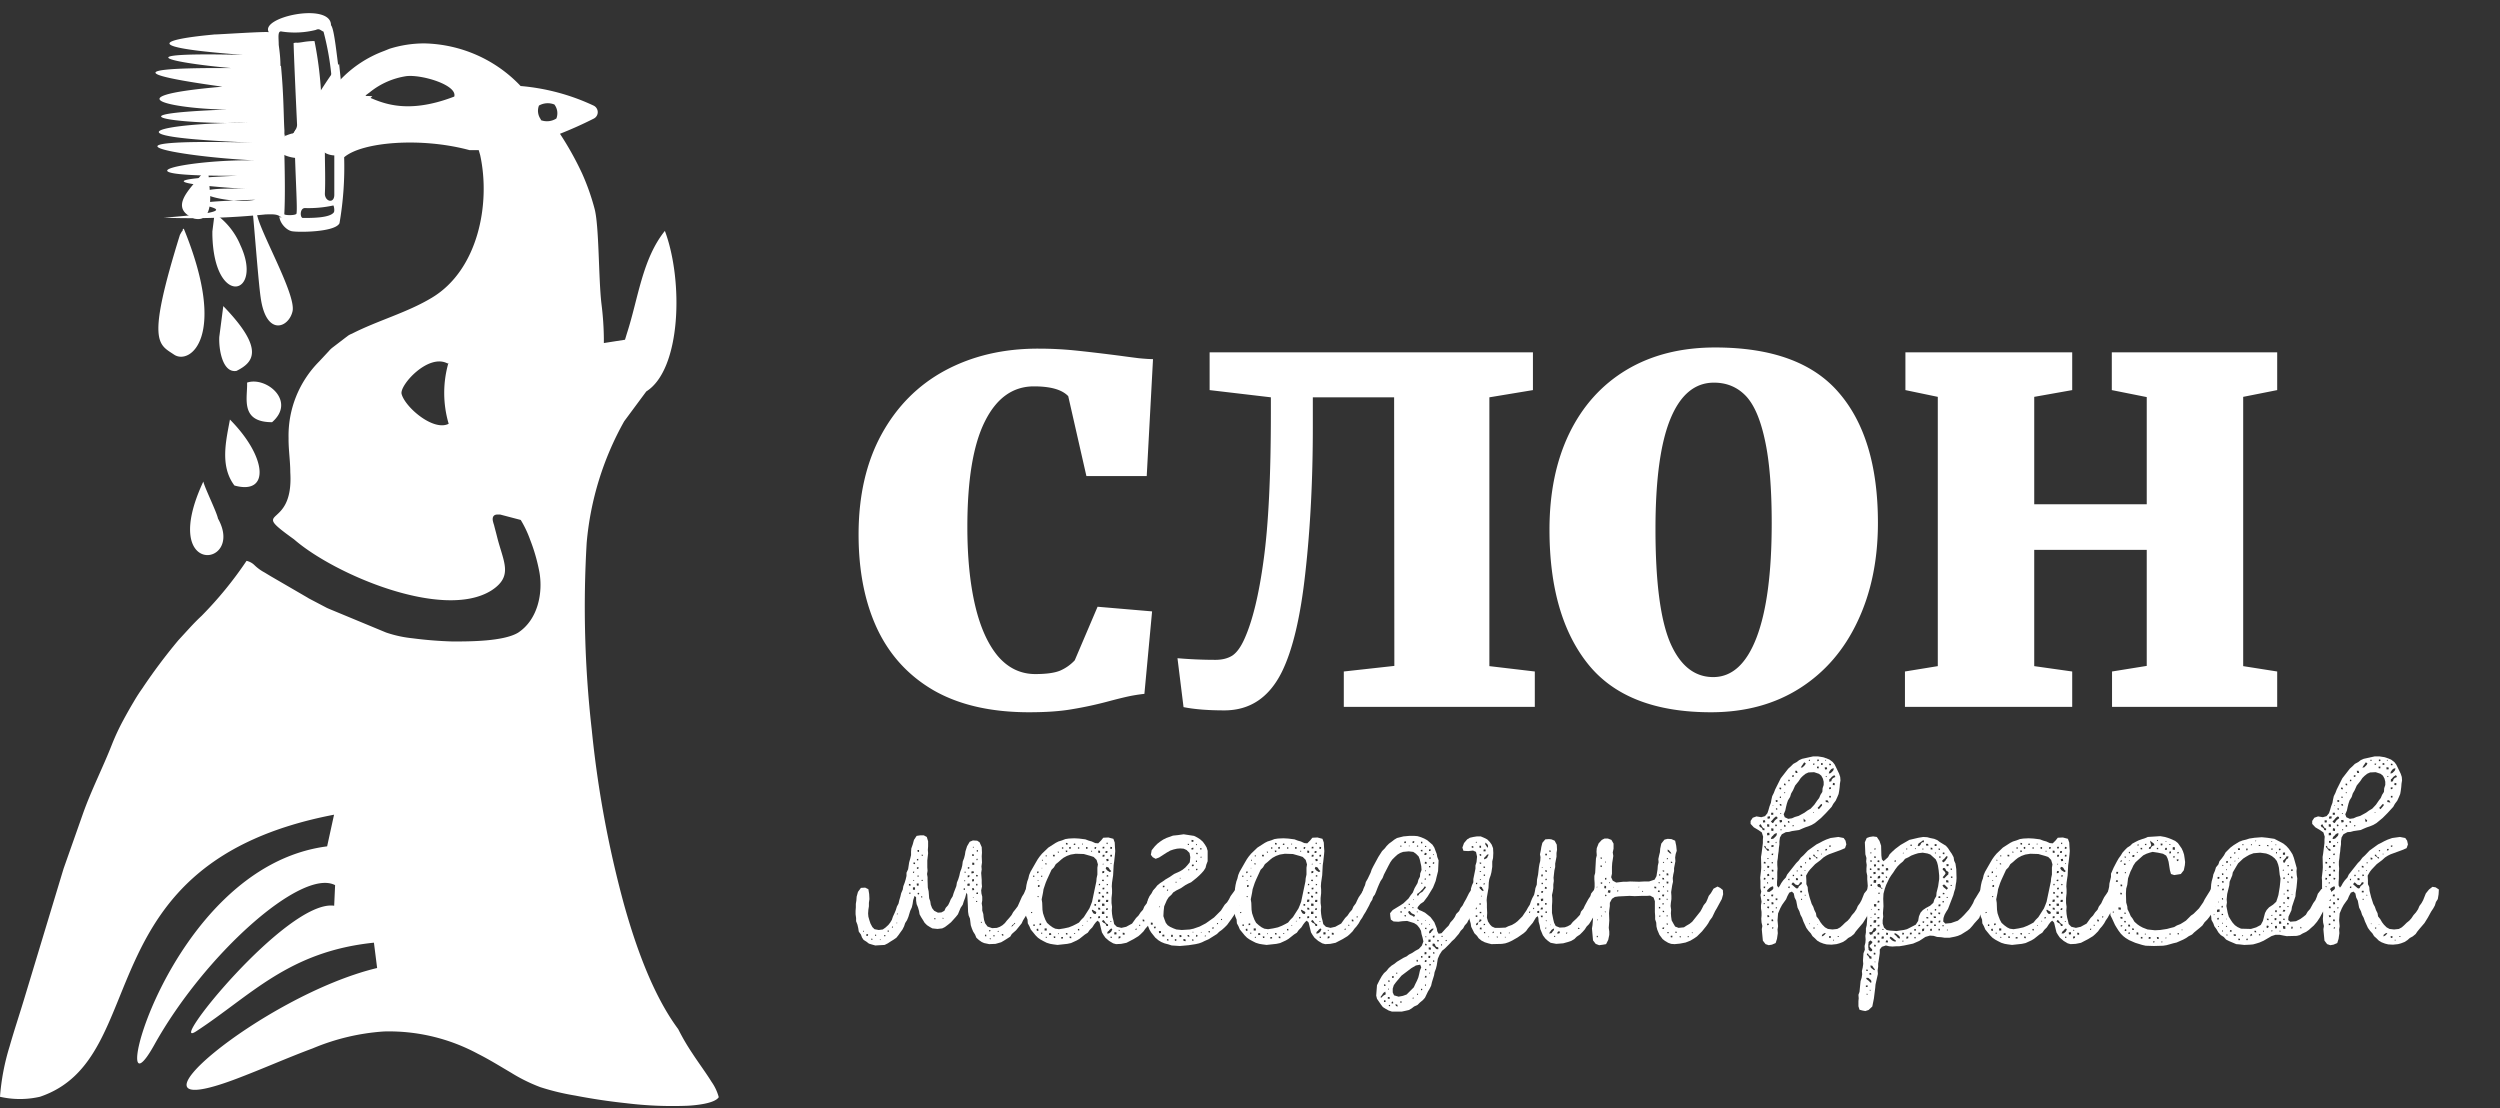 <svg width="194" height="86" fill="none" xmlns="http://www.w3.org/2000/svg"><rect width="100%" height="100%" fill="#333333" stroke="none"/><path fill-rule="evenodd" clip-rule="evenodd" d="M28.357 7.433c1.094.44 3.013 1.556 6.893.061.258-.89-2.497-1.72-3.704-1.587a5.905 5.905 0 00-2.859 1.26l-.33.245v.02zm-6.295 4.392v-.194.204-.01zm0-.696V9.112c0 .676 0 1.351.073 2.047l-.073-.03zm3.87 59.155l.072-1.597c-2.59-1.351-10.133 5.386-14.034 12.399-3.9 7.013.867-13.801 13.415-15.409l.537-2.457C6.367 66.978 12.002 82.11 3.096 85.11a6.978 6.978 0 01-3.096 0c.1-1.324.35-2.633.743-3.901.34-1.198.733-2.376 1.094-3.563l3.096-10.238 1.516-4.3c.65-1.823 1.538-3.553 2.24-5.345.258-.648.554-1.28.887-1.894.258-.48.526-.952.805-1.423.279-.47.423-.686.66-1.024a43.325 43.325 0 012.807-3.747l.94-1.024c.278-.297.557-.583.856-.86a29.342 29.342 0 003.488-4.269c.225.05.432.16.598.318.235.23.503.427.795.583l.475.287 2.837 1.648.134.082 1.404.737.165.072 4.416 1.832c.669.228 1.361.38 2.064.45 1.027.135 2.06.217 3.096.247 1.331 0 3.932 0 5.077-.676 1.569-1.024 1.95-3.123 1.662-4.72-.16-.85-.399-1.682-.713-2.488a8.484 8.484 0 00-.732-1.546l-1.6-.42h-.206c-.382 0-.413.308-.34.564.019.083.043.165.072.245.072.297.154.584.227.88.485 1.977 1.31 3.072-.423 4.199-3.726 2.354-12.187-1.23-15.324-3.963-3.643-2.62 0-.553-.29-5.21 0-.881-.144-1.752-.133-2.642a8.133 8.133 0 01.577-3.214 8.183 8.183 0 011.796-2.735l.753-.808a1.86 1.86 0 01.248-.246l1.218-.932c.102-.072.213-.13.33-.174 2.002-1.024 4.272-1.628 6.191-2.785 3.581-2.14 4.582-7.269 3.756-11.067l-.113-.389h-.712c-3.787-1.024-8.359-.635-9.731.553a25.582 25.582 0 01-.361 5.119c-.351.716-3.302.716-3.725.614-.424-.102-.919-.645-.94-1.146.073.071.124.102.166.092-.32-.277-.578-.256-1.218-.246a57.66 57.66 0 01-7.925.256c10.061-.768-3.024-1.085 7.11-1.393-2.26.461-7.224-1.075-.66-.839-.155 0-10.423-.614-.744-1.024-10.401.062-3.54-1.31 1.373-1.188-6.367-.317-13.157-1.71-.176-1.382-12.011-.46-6.996-1.525-.412-1.546-4.665.174-11.578-.645-1.528-1.023-3.488 0-9.7-.963-.412-1.772-3.54-.491-9.99-1.505.691-1.443-4.344-.379-8.771-1.25.908-1.024-12.662-.942.072-1.74-2.342-1.577.36 0 4.437-.276 4.354-.174-.753-1.187 4.82-2.365 4.82-.553.268.297.443 2.396.711 4.25a8.973 8.973 0 013.416-2.253l.402-.164a9 9 0 012.714-.42c1.405.03 2.79.337 4.073.905A10.535 10.535 0 0140.4 6.675c1.96.167 3.876.68 5.654 1.515a.566.566 0 01.331.512.56.56 0 01-.33.512 30.53 30.53 0 01-2.601 1.167 24.224 24.224 0 011.713 3.072c.392.874.713 1.778.96 2.703.371 1.3.31 5.416.546 7.422a23.1 23.1 0 01.186 2.662v.38l1.641-.257.155-.512c.877-2.703 1.187-5.754 2.94-7.934 1.445 3.86 1.27 10.75-1.444 12.46l-1.713 2.313a23.413 23.413 0 00-2.91 9.41 84.392 84.392 0 00.392 14.527 82.898 82.898 0 002.477 13.463c.887 3.194 2.229 7.075 4.23 9.767.325.647.69 1.273 1.094 1.874.486.747 1.032 1.474 1.497 2.221.254.361.442.763.557 1.188-.32.512-1.878.635-2.404.665a29.55 29.55 0 01-4.758-.194 47.077 47.077 0 01-3.972-.594 18.69 18.69 0 01-2.714-.655 12.863 12.863 0 01-2.26-1.116c-.857-.502-1.693-1.024-2.57-1.464a14.539 14.539 0 00-7.306-1.74 17.19 17.19 0 00-5.52 1.31c-2.013.747-3.973 1.628-5.986 2.385-10.081 3.799 2.064-6.48 10.98-8.62l-.248-1.966c-6.635.686-9.534 4.095-13.765 6.86-2.539 1.689 7.017-10.238 10.67-9.727h.01zM21.763 5.12c0-.727-.093-1.3-.134-1.648 0-.533-.114-1.116.237-1.024a6.707 6.707 0 002.632-.123c.289-.133.32 0 .608.133.394 1.49.626 3.017.692 4.556-.124.174-.743.502-.857.696a28.456 28.456 0 00-.536-4.525c-.308.002-.615.03-.919.082-.619.102-.35 0-.701.072 0 0 0 .675.268 6.347 0 .522-.733 1.024-.722 1.454 0 0-.217-.747-.258-.747C22 8.64 22.01 7.32 21.804 5.109l-.04.01zm4.21 6.368l-.051.184h-.712c0 1.157.051 2.294 0 3.359 0 .614.732.808.732.081v-3.603l.031-.02zm-3.095.236c.092 2.846.196 4.382.134 4.832 0 .184-.95.164-.95.061.062-1.115.052-2.774 0-4.883h.836l-.02-.01zm3.023 4.76c.093-.112 0-.645-.072-.532a8.987 8.987 0 01-2.167.194c-.413 0-.392.789-.145.768.702 0 2.064 0 2.384-.43zm16.057-7.166a1.35 1.35 0 001.217-.123 1.118 1.118 0 00-.154-1.085 1.382 1.382 0 00-1.197.081 1.118 1.118 0 00.154 1.086l-.02.04zm-7.224 18.889c-1.496-.809-3.746 1.69-3.57 2.365.268 1.024 2.466 2.918 3.653 2.314a8.474 8.474 0 01-.02-4.72l-.063.041z" fill="#fff"/><path fill-rule="evenodd" clip-rule="evenodd" d="M28.894 7.464a11.15 11.15 0 00-1.95 2.344 7.972 7.972 0 00-.61 1.935l-.071.317h-.32a1.629 1.629 0 01-.63-.153c-.144-.072-.216-.174-.33-.236a.552.552 0 00-.475 0 2.43 2.43 0 00-.598.267 4.307 4.307 0 01-.413.235.977.977 0 01-.567.082 2.803 2.803 0 01-1.032-.307c-.217-.113-.485-.318-.516-.574a.285.285 0 010-.092.53.53 0 01.196-.399c.323-.243.691-.42 1.083-.522.238 0 .134-.184.34-.338.207-.153.238-.133.352-.328a36.32 36.32 0 012.961-4.75l.134 1.27 1.961 1.228.485.02z" fill="#fff"/><path fill-rule="evenodd" clip-rule="evenodd" d="M26.396 6.204a28.087 28.087 0 00-2.56 4.096 1.838 1.838 0 01-.536.624c-.31.182-.675.251-1.032.195a1.62 1.62 0 00-.547 0 .286.286 0 00-.051.143c0 .112.237.256.32.297.28.144.584.234.898.266.12.035.25.035.371 0l.372-.215c.211-.133.44-.236.68-.307a.913.913 0 01.785 0c.113.061.196.164.3.225.154.062.318.096.484.102a8.8 8.8 0 01.65-2.047 8.972 8.972 0 011.785-2.201l-1.919-1.178zm-12.434 12.02l.145-.256s.072-.051.072-.113c0-.061 0-.071.082-.112 3.437 8.405.475 10.606-.753 9.777-1.228-.83-2.157-.9.454-9.296zm5.985-1.587l-.186-.164s-.072 0-.082-.061c-.01-.062-.073-.031-.073-.031.155 1.546.444 5.477.62 6.696.423 3.071 2.187 2.365 2.476 1.075.29-1.29-2.538-6.174-2.755-7.515zm-1.29 2.396c1.816 3.9-2.064 4.904-2.177-.83v-.245l.175-1.393a5.558 5.558 0 012.002 2.468zm-.299 9.747c-1.114.194-1.393-1.751-1.341-2.642l.31-2.386c3.312 3.42 2.28 4.393 1.031 5.027zm-3.272-11.815c1.094.245 1.239-.88 1.228-1.772l-.196-2.395c-.464 1.218-3.519 3.153-1.032 4.167zm3.107 20.711c2.776.768 2.528-2.221-.35-5.119-.3 1.628-.795 3.604.35 5.12zm2.92-4.914c-2.528 0-1.888-1.925-1.94-3.072 1.466-.501 3.839 1.424 1.94 3.072zm-4.2 7.474c-.082-.471-1.031-2.386-1.135-2.867-3.508 7.515 3.261 6.655 1.135 2.867z" fill="#fff"/><path d="M79.905 68.817l-.31.207-.145.33-.145.228-.33.745-.187.248-.166.207-.124.228-.186.227-.186.207-.145.186-.186.166-.207.124-.228.083-.372.02-.352-.123-.186-.249-.083-.248-.041-.248-.021-.228-.083-.269v-.29l-.041-.269.041-.227v-.29l-.062-.248-.02-.248.062-.29-.021-.248v-.27l-.041-.537.04-.27-.02-.248.042-.29-.021-.496.02-.269-.02-.434-.166-.373-.186-.124-.33-.02-.25.103-.206.352-.124.393-.042.269-.062.248-.103.27-.041.31-.063.248-.103.269-.062.29-.083.268-.103.249-.042.269-.207.538-.082.268-.145.228-.104.248-.103.207-.186.207-.104.228-.227.124-.27.02-.289-.144-.165-.207-.104-.27-.041-.268-.083-.228-.041-.538-.063-.29-.02-.516v-.29l-.041-.249.04-.248-.02-.269v-.538l.062-.558-.02-.249.02-.29v-.392l-.103-.331-.228-.124h-.29l-.269.04-.206.311-.104.373-.103.29-.02.248v.269l-.063.269-.083.29-.082.537-.125.27v.247l-.062.27-.083.268-.103.27-.041.248-.124.29-.063.268-.082.27-.062.268-.124.228-.083.269-.104.248-.124.269-.083.248-.124.207-.145.186-.227.207-.207.145-.31.041-.331-.062-.166-.165-.145-.27-.083-.247-.082-.29-.021-.248.02-.29.042-.269v-.269l.041-.29-.02-.393-.062-.372-.249-.124-.33.02-.228.31-.104.373-.02.29-.042.269v.269l-.02.269v.269l.04.29v.248l.104.269.062.269.042.269.165.227.083.228.124.186.228.145.186.145.269.082.228.063.724-.042.248-.124.186-.124.27-.166.206-.144.166-.207.145-.207.165-.228.124-.248.083-.249.145-.227.103-.248.145-.476.124-.27.062-.268.042-.29.082-.248.021-.083.124.104v.269l.041.269.104.248.083.29.041.248.124.227.145.228.124.207.186.186.228.145.186.103.393.042.373-.042.207-.103.248-.186.228-.187.372-.413.165-.207.207-.497.166-.248.083-.27.103-.268.104-.393.062.145.041.807.02.537.042.27.103.248.063.517.082.248.104.249.145.227.103.249.207.186.207.145.186.082.393.083.497-.02.434-.125.249-.145.455-.29.124-.206.33-.29.435-.538.104-.227.269-.435.186-.248.145-.228.186-.496.124-.27.104-.372-.042-.351-.165-.145-.29-.062zm-4.407-3.021v-.083h.062v.062l-.062.02zm-4.18.165v.145h-.103l-.02-.145h.124zm4.573.104l-.083.041-.02-.124.103-.02v.103zm-.33.228l.02.124h-.145v-.124h.124zm-4.035.124v-.104l.082.02v.084h-.082zm-.373.248l.104-.02v.123h-.104v-.103zm4.614.083l.02-.104h.084l-.021.104h-.083zm-4.759.186v.124l-.124-.02v-.104h.124zm4.594.186l-.166-.02.02-.166.146.02v.166zm-4.325.29l-.124.02v-.124l.124-.02v.124zm3.931 0h-.103v-.124l.124.02-.02.104zm.373.33l-.186.042-.021-.145.166-.041.04.145zm-4.738-.02l.02-.083h.083l-.02.104-.083-.02zm4.096 0l-.082.02v-.103h.062l.02.083zm.932.29h-.125v-.124l.125.02v.104zm-.642.02l-.124.063-.02-.145.144-.042v.124zm-4.034 0v-.082l.082-.021.021.103h-.103zm4.386.352l-.145.02v-.165l.145-.02v.165zm-4.655-.02h-.062l.02-.083.062.02-.02.063zm.682 0h-.103l.02-.083h.083v.083zm3.29-.042v.062h-.083l.021-.083.062.021zm-3.6.393l-.145.02-.02-.165.144-.02.021.165zm3.972 0l-.186.042-.02-.166.165-.041.041.165zm-4.613-.103v.124l-.124-.02v-.125l.124.02zm5.193-.02v.123h-.104v-.124h.104zm-4.842.454h-.165v-.186h.165v.186zm3.766 0l.02-.124.083.02v.125l-.103-.02zm.828.02l-.145.022-.02-.166h.123l.042.145zm.29.187v.124h-.125v-.103l.124-.02zm-5.235.104h-.104v-.083h.104v.083zm.641.062l-.103-.042.041-.103.103.041-.04.104zm.269.227h-.083v-.103l.083.02v.083zm3.931.042v-.042l.062-.02v.041l-.062.02zm.248.31v-.083h.083v.083h-.083zm-6.062.931l-.082.041v-.062l.062-.02.02.041zm3.517.372l-.061-.02v-.062l.082.02-.02.063zm-.62.042l-.104-.02.021-.063h.103l-.02.083zm3.62.248l-.082.02v-.082l.083.02v.042zm-6.6 0l.042.041-.083.021v-.041l.041-.02zm9.063.124l.062-.103.062.062-.104.062-.103.124-.103.062.062-.124.124-.083zm-9.373.27h-.083l.021-.084h.062v.083zm7.51.31l-.061-.063.04-.062.104.042-.082.083zm-7.84.02l-.084-.02v-.083h.104l-.02.103zm-1.925-.082v.082l-.062-.02v-.063h.062zm10.448 0l.021.082h-.083v-.062l.062-.02zm-10.138.393h-.124l.02-.145.125.02-.02.125zm10.51-.124v.124l-.103-.042-.02-.103.124.02zm-9.868.124h-.083v-.104l.083.02v.084zm8.545.041l-.104-.02.02-.125.084.02v.125zm-7.842 0l-.083-.02v-.083h.104l-.02.103zm8.4 0v-.103h.083v.103h-.083zm-.29.207v-.062l.104.02-.02.063-.083-.021zm-9.103.062h-.083v-.103l.083.02v.083zm.641.02l-.062-.02v-.041l.083.02-.02.042z" fill="#fff"/><path d="M82.055 73.327l.765-.083.29-.062.455-.207.207-.124.414-.33.228-.146.144-.207.207-.207.145-.227.145-.186.124-.104.145.145.186.766.124.207.145.207.29.248.31.186.228.062.393-.02.414-.083.558-.29.373-.228.165-.145.228-.227.145-.207.165-.186.166-.228.124-.227.145-.207.124-.228.145-.228.269-.496.103-.228.145-.227.083-.373-.042-.372-.207-.166-.269-.082-.227.207-.207.33-.186.27-.124.248-.104.227-.186.249-.104.248-.186.207-.165.248-.186.186-.31.435-.27.145-.186.103-.373.083-.351-.083-.207-.207-.062-.29-.062-.227-.042-.269-.02-.269.02-.29-.041-.29v-.392l.041-.373v-.29l-.02-.248.02-.29.083-.558.041-.786.042-.29.062-.558.02-.249-.02-.269-.02-.393-.104-.29-.393-.103-.393.02-.166.208-.227.227-.228-.02-.27-.125-.227-.062-.269-.103-.496-.062-.373-.02-.413.02-.27.041-.268.104-.27.082-.206.104-.58.372-.496.476-.186.228-.145.207-.145.248-.414.724-.103.248-.062.27-.083.227-.062.269-.041.269-.021.29-.083.248-.02.248.04.29-.02.29v.289l.062.248.062.27.104.248.02.29.124.227.104.248.372.455.187.187.206.144.228.124.248.125.27.082.248.042.31.041zm3.89-7.82l-.083-.021.02-.104.083.02-.02.104zm-3.104-.084v.125l-.124-.021v-.124l.124.02zm.6.145h-.124l.02-.103h.104v.103zm.6-.041l-.062.02v-.082h.062v.062zm-.952.331l-.103.02-.02-.144.123-.02v.144zm2.607-.02h-.144l.02-.125h.124v.124zm.58.04l-.124-.02.02-.145.124.02-.02.146zm-1.883-.02l-.104.02-.02-.144h.124v.124zm.538 0l.02-.124h.125l-.042.145-.103-.021zm-2.42-.104v.104h-.104v-.104h.103zm1.24 0v.104h-.103v-.104h.103zm-1.034.373l-.02-.124h.123v.103l-.103.021zm2.648-.103v.165l-.144-.02v-.166l.144.02zm-.703 0h.083v.062h-.083v-.063zm1.262.165h-.145l.02-.145h.146l-.021.145zm-3.766-.103l.021.082h-.083l-.02-.082h.082zm.787 5.876l-.373.082-.393.062-.29-.041-.206-.103-.228-.166-.207-.186-.124-.228-.104-.269-.082-.248-.042-.269-.02-.538-.042-.269.104-.517.041-.27.166-.496.103-.248.352-.765.186-.187.145-.248.207-.166.207-.186.186-.145.269-.144.29-.104.392-.062.621.02.518.146.248.082.227.228.104.352-.042.248v.538l-.062.29-.02.248-.331 1.572-.104.27-.103.248-.435.682-.207.207-.165.207-.228.124-.248.124-.31.124zm-1.221-5.504l-.02-.124h.144v.124h-.124zm3.972.02h-.144l.02-.144h.145l-.02.145zm.58 0l-.124-.02.02-.124h.124l-.02.145zm-5.131-.02v-.083h.082v.083h-.082zm4.882.352l-.144.02-.042-.165.166-.02.02.165zm-5.172-.021v-.083l.062.021v.083l-.062-.021zm5.4.207l-.02.062-.063-.041.02-.042.063.02zm-5.028.083h-.103l-.02-.083h.103l.02.083zm4.345.02v-.062l.062-.02v.062l-.062.02zm.435.207l.062.083.041.083.124.124-.103.083-.228-.145-.103-.145.062-.124.145.041zm-5.131.083h-.042v-.041h.042v.041zm4.655.373l.02-.166h.145l-.02.145-.145.02zm-4.945-.021l-.103.02v-.124l.103-.02v.124zm5.42.269l-.123.02v-.103l.103-.02.02.103zm-5.751-.062l.02.082-.103.021v-.103h.083zm.62.103h-.082l.02-.103h.063v.103zm4.76.331l-.125-.02.041-.104.125.02-.042.104zm-5.05-.083l.022.042-.083.02-.02-.04.082-.022zm4.677.393l.02-.103h.083v.103h-.103zm.62 0v-.103l.104.02-.02.084h-.083zm-5.337.145v-.145l.124-.02v.145l-.124.02zm5.151.042v.124l-.124.02-.02-.124.144-.02zm-.31.476h-.124v-.145l.124.02v.125zm.6-.145l.02.124-.144.02v-.144h.124zm-.31.31l-.021.145-.145-.041v-.125l.166.021zm-5.09.104l-.083-.021.02-.062h.084l-.021.083zm4.614.372l.02-.186h.166l-.02.165-.166.021zm.807-.165l-.021.165h-.166l.021-.165h.166zm-.29.455l-.186.02-.02-.186h.185l.021.166zm-5.731-.021l-.124.02-.02-.123.123-.021.02.124zm5.069.02h-.124v-.144l.124.02v.125zm.331.311l-.165-.02v-.145l.144.02.021.145zm.6-.103l-.041.124h-.124l.04-.145.125.02zm-1.2.103l.124.083.083.041.083.062-.042.145-.145-.02-.062-.063-.062-.103-.041-.124.062-.021zm.91.331h-.186v-.186h.186v.186zm-5.586-.103l-.103.041v-.083l.082-.02.021.062zm5.255.413l-.144.021v-.145l.144-.02v.144zm.456-.02l.02-.124.124.02-.02.124-.124-.02zm3.31-.021h-.083v-.083h.104l-.021.083zm-4.552.083v-.104l.104-.02v.103l-.104.02zm4.22.227l-.123-.02v-.145l.124.041v.124zm-3.103.124l-.062-.02-.124-.124.104-.104.103.104.041.082.104.104.124.062v.124h-.124l-.062-.165-.104-.063zm-1.303-.103l-.062-.041.02-.042.042.021v.062zm1.758 0l.021-.062.083.02-.02.042h-.084zm-5.482.269v-.124l.124-.02v.123l-.124.021zm-.373.062h-.103v-.124h.103v.124zm8.173 0l-.083-.041.02-.062.084.02-.021.083zm-4.47 0v-.083l.063.021-.041.062H84zm-2.772.352h-.165v-.166h.165v.166zm4.676.227l.062-.144.083-.063.062-.082.124-.104.083.062-.062.145-.041.062-.104.083-.062.041h-.145zm2.297-.393v.104l-.083.02v-.082l.083-.042zm-7.614.187h-.124l-.02-.145.123-.021.02.166zm3.165-.021l-.103-.02v-.104h.103v.124zm3.125.02h-.062v-.082l.082.02-.02.063zm-.393.29l-.021-.165.165-.021.021.165-.165.021zm-5.607-.062h-.083v-.083h.083v.083zm6.393.083l-.145-.02v-.146l.145.021v.145zm-4.428-.124l-.02.124-.104-.041v-.104l.124.02zm-1.262.124l-.165.02v-.144h.144l.021.124zm.58-.124v.062l-.042.02-.02-.082h.061zm1.261.062h-.082l.02-.062h.083l-.02.062zm-1.634.31l-.02-.124h.123v.124h-.103zm1.345.02l-.124-.02v-.124l.124.02v.125zm3.807-.02l-.145.041.02-.165h.145l-.02.124zm-5.71-.083v.083l-.083-.02.02-.083.062.02zm5.048.083h-.083l-.02-.103h.103v.103zm-3.787.041h-.144v-.103l.144-.02v.124z" fill="#fff"/><path d="M96.134 68.775l-.249.228-.393.538-.124.248-.144.228-.187.186-.29.455-.537.538-.642.455-.476.249-.475.165-.29.062-.62.041-.415-.04-.227-.084-.27-.124-.185-.124-.145-.186-.104-.27-.083-.247.021-.394.042-.372.207-.476.144-.227.207-.187.145-.186.228-.145.372-.186.331-.228.228-.124.227-.103.414-.331.207-.186.186-.186.166-.187.145-.227.062-.249.103-.269v-.806l-.083-.27-.124-.206-.165-.228-.207-.186-.228-.145-.248-.124-.807-.124-.434.062-.394.041-.517.186-.248.124-.248.166-.187.145-.206.207-.249.31-.062.352.145.186.228.124.269-.103.579-.373.29-.165.248-.083.269-.062.248-.02.269.02.228.103.227.228.062.331-.041.393-.166.207-.186.207-.207.166-.207.124-.455.206-.33.228-.353.207-.165.124-.228.145-.227.186-.145.186-.186.207-.104.207-.165.228-.124.269-.125.62.021.414-.062.27.02.268.063.248.207.518.124.207.33.413.25.207.206.125.248.103.31.083.249.082.641.042.683-.062.538-.083.269-.062.228-.083.207-.103.29-.124.661-.414.166-.166.227-.165.207-.186.186-.187.332-.455.29-.434.165-.228.124-.186.103-.248.166-.228.103-.269.124-.372-.041-.331-.186-.166-.27-.083zm-3.538-3.434l-.145-.042.02-.124.145.02-.02.146zm-.331.227h-.083l-.02-.082h.103v.082zm.62-.062l-.02.083-.062-.02.02-.083.063.02zm-.269.393l-.144.042-.021-.124.145-.042.02.124zm.621.021h-.103l-.02-.083.123-.02v.103zm-.414.352l.021-.104.104.021-.021.104-.104-.021zm.414.207v.082h-.082l.02-.082h.062zm-.352.29v.123h-.082v-.103l.082-.02zm-.269.31l.021.124-.145.02V67.1l.124-.02zm.31.434l-.103.02-.02-.103.103-.02.02.103zm-.723.02l.02-.082.063.02v.063h-.083zm-.6.642h-.062l.02-.062.062.02-.02.042zm-.373.331v-.082h.062v.082h-.062zm-.993.352v-.124h.124v.103l-.124.021zm.393.269l-.082-.02.02-.083.083.02-.02.083zm-1.013.331v-.062h.082v.062h-.082zm.703-.02h-.041v-.042h.062l-.021.041zm-.31.289v.041l-.063.021v-.041l.063-.021zm-.683.703l-.042-.062.042-.082.062.103-.062.041zm.683-.144v.103l-.104.02v-.123h.104zm-.352.496l-.062-.02.02-.063h.063l-.021.083zm5.172.62l-.082-.02V71.3l.082.021v.083zm-5.38.208v.145h-.144v-.166l.145.02zm5.07.02v.083h-.083v-.082h.083zm-4.841.394l-.104.02-.041-.124.144-.02v.124zm4.49.041h-.104l.02-.103h.104l-.02.103zm-4.077.186v.145l-.144.02-.021-.165h.165zm3.807.104h-.103l-.02-.104h.103l.02.104zm-1.324.02l-.041-.041.041-.041.041.041-.04.041zm.662.021l-.062-.02.041-.063.021.042v.041zm-2.876.269h-.165v-.124l.145-.02.02.144zm.662.02l-.144.021v-.165h.124l.02.145zm1.883 0h-.103l.02-.144.104.02-.02.125zm-1.386-.123h.145l.02.144-.144.021-.021-.165zm.662.124l-.041-.124h.124l.041.124h-.124zm1.303-.021l.021-.083.062.02v.063h-.082zm-2.813.331l-.124-.02.02-.104.104.02v.104zm.62-.103l-.02.124-.104-.021v-.124l.124.02zm.724.144l-.165-.02-.041-.124.165-.021.041.165zm.476-.144l.124.02v.083h-.103l-.02-.103z" fill="#fff"/><path d="M98.28 73.327l.765-.083.29-.062.455-.207.207-.124.414-.33.227-.146.145-.207.207-.207.145-.227.145-.186.124-.104.145.145.186.766.124.207.145.207.289.248.311.186.227.062.394-.02.413-.083.559-.29.372-.228.166-.145.227-.227.145-.207.166-.186.165-.228.124-.227.145-.207.124-.228.145-.228.269-.496.104-.228.145-.227.082-.373-.041-.372-.207-.166-.269-.082-.228.207-.206.33-.187.27-.124.248-.103.227-.186.249-.104.248-.186.207-.166.248-.186.186-.31.435-.269.145-.186.103-.373.083-.352-.083-.206-.207-.062-.29-.063-.227-.041-.269-.021-.269.021-.29-.041-.29v-.392l.041-.373v-.29l-.021-.248.021-.29.083-.558.041-.786.042-.29.062-.558.02-.249-.02-.269-.021-.393-.103-.29-.394-.103-.393.02-.165.208-.228.227-.227-.02-.269-.125-.228-.062-.269-.103-.496-.062-.373-.02-.414.02-.269.041-.269.104-.269.082-.206.104-.58.372-.496.476-.187.228-.144.207-.145.248-.414.724-.103.248-.063.27-.082.227-.062.269-.042.269-.02.29-.083.248-.021.248.041.29-.02.29v.289l.062.248.062.27.103.248.021.29.124.227.104.248.372.455.186.187.207.144.228.124.248.125.269.082.248.042.31.041zm3.889-7.82l-.082-.021.02-.104.083.02-.021.104zm-3.103-.084v.125l-.124-.021v-.124l.124.02zm.6.145h-.124l.02-.103h.104v.103zm.6-.041l-.062.02v-.082h.062v.062zm-.952.331l-.103.02-.021-.144.124-.02v.144zm2.607-.02h-.145l.021-.125h.124v.124zm.579.04l-.124-.02.021-.145.124.02-.021.146zm-1.882-.02l-.104.02-.021-.144h.125v.124zm.538 0l.02-.124h.124l-.041.145-.103-.021zm-2.421-.104v.104h-.104v-.104h.104zm1.241 0v.104h-.103v-.104h.103zm-1.034.373l-.021-.124h.124v.103l-.103.021zm2.648-.103v.165l-.145-.02v-.166l.145.02zm-.703 0h.082v.062h-.082v-.063zm1.262.165h-.145l.02-.145h.145l-.02.145zm-3.766-.103l.02.082h-.082l-.02-.082h.082zm.786 5.876l-.372.082-.393.062-.29-.041-.207-.103-.227-.166-.207-.186-.124-.228-.104-.269-.083-.248-.041-.269-.02-.538-.042-.269.103-.517.042-.27.165-.496.104-.248.351-.765.187-.187.145-.248.206-.166.207-.186.186-.145.27-.144.29-.104.392-.062.621.02.517.146.248.082.228.228.103.352-.041.248v.538l-.062.29-.021.248-.331 1.572-.103.27-.104.248-.434.682-.207.207-.165.207-.228.124-.248.124-.31.124zm-1.22-5.504l-.021-.124h.145v.124h-.124zm3.972.02h-.145l.021-.144h.145l-.021.145zm.579 0l-.124-.02.021-.124h.124l-.021.145zm-5.13-.02v-.083h.082v.083h-.083zm4.882.352l-.145.02-.041-.165.165-.02.021.165zm-5.172-.021v-.083l.062.021v.083l-.062-.021zm5.4.207l-.021.062-.062-.041.021-.042.062.02zm-5.028.083h-.103l-.021-.083h.103l.021.083zm4.345.02v-.062l.062-.02v.062l-.062.02zm.434.207l.062.083.042.083.124.124-.103.083-.228-.145-.104-.145.063-.124.144.041zm-5.13.083h-.042v-.041h.041v.041zm4.655.373l.02-.166h.145l-.021.145-.144.02zm-4.945-.021l-.104.02v-.124l.104-.02v.124zm5.42.269l-.124.02v-.103l.104-.02.02.103zm-5.751-.062l.02.082-.103.021v-.103h.083zm.62.103h-.082l.02-.103h.062v.103zm4.759.331l-.124-.02.041-.104.124.02-.041.104zm-5.048-.083l.02.042-.082.02-.021-.04.083-.022zm4.676.393l.02-.103h.083v.103h-.103zm.62 0v-.103l.104.02-.021.084h-.083zm-5.338.145v-.145l.124-.02v.145l-.124.02zm5.152.042v.124l-.124.02-.021-.124.145-.02zm-.31.476h-.124v-.145l.124.02v.125zm.6-.145l.02.124-.144.02v-.144h.124zm-.311.31l-.02.145-.145-.041v-.125l.165.021zm-5.09.104l-.082-.021.02-.062h.083l-.02.083zm4.614.372l.021-.186h.166l-.021.165-.166.021zm.807-.165l-.02.165h-.166l.021-.165h.165zm-.289.455l-.186.02-.021-.186h.186l.021.166zm-5.731-.021l-.124.02-.021-.123.124-.021.02.124zm5.069.02h-.124v-.144l.124.02v.125zm.331.311l-.166-.02v-.145l.145.02.021.145zm.6-.103l-.042.124h-.124l.042-.145.124.02zm-1.2.103l.124.083.083.041.082.062-.041.145-.145-.02-.062-.063-.062-.103-.041-.124.062-.021zm.91.331h-.186v-.186h.186v.186zm-5.586-.103l-.104.041v-.083l.083-.02.02.062zm5.255.413l-.145.021v-.145l.145-.02v.144zm.455-.02l.021-.124.124.02-.021.124-.124-.02zm3.311-.021h-.083v-.083h.103l-.02.083zm-4.552.083v-.104l.103-.02v.103l-.103.02zm4.221.227l-.125-.02v-.145l.125.041v.124zm-3.104.124l-.062-.02-.124-.124.103-.104.104.104.041.082.104.104.124.062v.124h-.124l-.063-.165-.103-.063zm-1.303-.103l-.062-.041.02-.042.042.021v.062zm1.758 0l.021-.062.083.02-.021.042h-.083zm-5.483.269v-.124l.124-.02v.123l-.124.021zm-.372.062h-.103v-.124h.103v.124zm8.173 0l-.083-.041.02-.062.083.02-.02.083zm-4.47 0v-.083l.063.021-.042.062h-.021zm-2.772.352h-.165v-.166h.165v.166zm4.676.227l.062-.144.083-.063.062-.082.124-.104.083.062-.062.145-.042.062-.103.083-.062.041h-.145zm2.297-.393v.104l-.083.02v-.082l.083-.042zm-7.614.187h-.125l-.02-.145.124-.021.02.166zm3.165-.021l-.103-.02v-.104h.103v.124zm3.124.02h-.062v-.082l.083.02-.021.063zm-.393.29l-.02-.165.165-.021.021.165-.166.021zm-5.607-.062h-.082v-.083h.082v.083zm6.393.083l-.144-.02v-.146l.144.021v.145zm-4.427-.124l-.02.124-.104-.041v-.104l.124.02zm-1.262.124l-.166.02v-.144h.145l.02.124zm.579-.124v.062l-.041.02-.021-.082h.062zm1.262.062h-.083l.021-.062h.083l-.02.062zm-1.634.31l-.021-.124h.124v.124h-.103zm1.345.02l-.125-.02v-.124l.125.02v.125zm3.806-.02l-.144.041.02-.165h.145l-.021.124zm-5.71-.083v.083l-.083-.02.02-.083.063.02zm5.048.083h-.082l-.021-.103h.103v.103zm-3.786.041h-.145v-.103l.145-.02v.124z" fill="#fff"/><path d="M108.655 70.265l-.579.352-.207.248.02.248.042.249.207.144.372.021.311-.041.372-.021.538.165.227.145.187.228.124.228.041.248.083.29.062.29-.124.33-.228.248-.269.145-.248.166-.248.124-.186.145-.228.103-.517.31-.207.166-.228.145-.207.186-.165.207-.207.186-.166.228-.186.33-.186.373-.021.27-.02.248-.021.29.062.248.31.455.145.186.228.145.227.124.249.083h.765l.29-.063.269-.062.207-.124.186-.145.269-.124.186-.186.228-.186.165-.186.228-.476.124-.207.124-.248.062-.27.166-.537.041-.249.103-.269.063-.248.082-.517.145-.331.186-.29.228-.186.352-.352.186-.207.186-.165.352-.414.145-.227.186-.187.124-.227.186-.207.104-.207.186-.248.103-.207.166-.228.248-.496.083-.207.124-.228.124-.393-.062-.352-.145-.145-.227-.082-.331.145-.228.351-.228.455-.144.249-.125.248-.165.207-.104.228-.227.227-.104.228-.144.207-.207.227-.124.228-.207.207-.352.393-.228.041-.103-.186-.041-.228-.187-.476-.165-.227-.145-.186-.414-.331-.248-.124-.207-.083-.145-.145.083-.145.165-.186.249-.166.31-.413.414-.683.207-.517.062-.27.124-.496.041-.828-.103-.269-.041-.227-.104-.27-.083-.227-.145-.227-.413-.352-.228-.124-.248-.104-.269-.082-.248-.021h-.394l-.455.041-.496.124-.207.124-.186.145-.228.166-.186.186-.145.186-.207.207-.29.455-.393.725-.124.248-.083.248-.227.476-.145.248-.062.248-.104.228-.124.373.042.351.165.166.269.103.269-.165.248-.331.104-.249.103-.269.104-.248.124-.269.165-.248.104-.27.372-.723.124-.228.145-.207.207-.207.207-.186.207-.124.228-.083.434-.041.352.041.207.145.207.207.082.207.062.269.062.29.021.29-.103.268-.021.248-.124.249-.062.248-.228.393-.145.352-.165.207-.166.248-.393.372-.248.166zm.952-4.841l.02-.145h.125l-.021.124-.124.02zm-.518 0h-.124l.021-.125h.124l-.021.124zm1.283.02h-.103v-.124h.103v.124zm-.351.27l-.083-.042.062-.083.062.062-.041.062zm-1.283 0l-.083-.022.021-.082.082.02-.02.083zm.579-.084l.062-.02.021.041-.062.041-.021-.062zm1.345 0l.021.083-.104.02v-.082l.083-.02zm.228.414v-.124l.124-.02v.123l-.124.021zm-.497.02h-.124l-.021-.103.124-.02.021.124zm.269.29l-.145-.02.062-.166.145.062-.062.125zm.6 0h-.062v-.061h.062v.062zm-.248.29h-.104v-.103h.124l-.02.103zm-.311.248v.145l-.145-.02.021-.145.124.02zm.58.145l-.104-.02.021-.104h.103l-.02.124zm-.393.27v-.104h.103v.103h-.103zm-.249.31l-.062-.021.021-.062.062.02-.021.063zm.352.33l-.124-.02.021-.124.103.02v.125zm-.352.311l-.083.02v-.103l.083-.02v.103zm-.269.331l-.083-.02v-.083l.083.02v.083zm-.248.786l-.041.104-.125.02.021-.144.083-.042.145-.124.207-.207.062-.083.082-.124.104.062-.083.124-.062.063-.062.082-.041.062-.083.063-.083.04-.124.104zm-.476.456l.021-.042.062.02-.042.042-.041-.02zm-.248.393h-.083v-.104l.083.02v.084zm-.331.29l-.104-.021.021-.104.103.02-.02.104zm.6-.125l.02.083h-.082v-.083h.062zm-.89.435h-.103V70.7l.103.02v.104zm.621-.124l.083.103.082.083.104.041.145.083-.083.145-.145-.104-.124-.041-.083-.062-.103-.145.041-.103h.083zm.6.103l-.062-.02.02-.063.063.02-.021.063zm-.911.207l.021.103h-.103l-.021-.103h.103zm.973.455l-.083-.02.021-.083.083.04-.021.063zm.579-.062l-.02.062-.042-.02.021-.042h.041zm-.372.331l.02-.083.083.02-.02.063h-.083zm.621.041v-.062l.041-.02.021.062-.062.02zm-.207.331l-.104-.02.021-.104.103.02-.02.104zm.579-.041l-.124.166-.062.062-.042.082-.144.062.02-.165.062-.083.083-.062.062-.062h.145zm-.062.704l-.021-.125.124-.062.021.145-.124.041zm.662-.063v-.082h.083v.082h-.083zm-1.262.021v-.062h.083v.062h-.083zm.414.352l-.166.02v-.186h.166v.166zm.62-.02h-.103v-.125l.124.02-.021.104zm.642-.042l-.083.02-.021-.082.083-.021.021.083zm-1.573.352l-.124-.021.021-.124.103.041v.103zm.6.103l-.082-.041-.063-.063.021-.144h.124l.062.082.021.083.062.083.104.02.062.042v.124h-.124l-.083-.062-.104-.124zm.6-.103h-.082v-.083l.082-.021v.103zm-.869.33l-.165-.02v-.166l.165.021v.165zm-.351.352h-.145l.02-.186.145.041-.02.145zm.62-.041l-.103-.02.021-.125.103.062-.021.083zm-1.034.31v-.124l.103-.02.021.123-.124.021zm.579.02v-.165h.145l-.021.166h-.124zm-.807.27l-.103.02-.021-.144h.104l.02.124zm.642.041h-.125l.021-.145h.124l-.02.145zm.62-.02h-.103v-.083l.083-.042.02.125zm-.269.186l-.02.103h-.104l.021-.124.103.02zm-2.172 2.462l-.331.062-.352-.103-.103-.228v-.29l.082-.269.166-.227.434-.518.766-.579.352-.207.331-.062.082.207-.103.248-.062.29-.062.248-.104.249-.124.248-.124.269-.558.558-.29.104zm1.821-1.986h-.104v-.104h.104v.104zm-2.256.269h-.082v-.083h.082v.083zm2.463-.021l.02-.062h.062v.062h-.082zm-2.732.331l-.124.02-.02-.123.124-.042.02.145zm2.525 0l-.125-.02.042-.125h.103l-.02.145zm-2.856.207l.021.103h-.124v-.103h.103zm-.331.31l.021.124h-.103l-.021-.124h.103zm3.145 0l.021.104h-.083v-.104h.062zm-2.855.414l-.083-.041.021-.042h.062v.083zm2.586.02l-.103.021v-.103l.083-.02.02.103zm-2.834.332l-.145.082-.062.042-.145.145-.062-.042.062-.103.062-.062.041-.083.063-.083.144-.103.042.207zm2.42.041v-.083h.083v.083h-.083zm-2.11.186l-.021.145-.144-.041.02-.124.145.02zm1.841.021l.021.083h-.103l.02-.062.062-.021zm-2.296.352l.021-.145.103.02v.125h-.124zm1.262-.042l.103-.02v.124h-.082l-.021-.104zm-.662.042l.103-.042.021.145-.124.02v-.123zm.434.207l.042.144-.145-.04-.041-.146.144.042zm-.558.124l-.104-.02.021-.084h.083v.104z" fill="#fff"/><path d="M115.737 73.265l.807-.02.269-.042.248-.083.269-.124.434-.248.476-.331.186-.166.145-.207.373-.434.248-.414.145-.103.041.165.021.27.083.289.041.269.207.496.186.249.207.186.207.145.434.082.538-.041.373-.103.248-.083.248-.145.186-.186.249-.166.207-.207.165-.186.145-.227.186-.187.145-.227.145-.249.186-.227.124-.27.083-.227.186-.248.083-.228.145-.248.124-.393-.042-.372-.206-.166-.249-.041-.31.207-.248.31-.062.207-.166.248-.269.497-.103.227-.187.228-.082.248-.269.29-.29.269-.165.207-.228.124-.228.082-.393.021-.31-.124-.124-.248-.062-.248-.104-.518v-.558l.021-.31v-.27l-.021-.248.062-.269.042-.269v-.29l.041-.268-.021-.249.062-.558.063-.27v-.268l.103-.538v-.29l.041-.248-.02-.393-.166-.31-.248-.104-.186-.02-.29.02-.228.269-.082.33-.042.27-.062.29.042.227-.021.29-.062.248-.042.248-.062.559-.082.393-.021.393-.104.27-.041.247-.062.27-.145.268-.103.249-.083.248-.145.227-.124.228-.145.207-.165.248-.373.373-.186.144-.248.145-.29.104-.207.103-.434.02h-.393l-.228-.102-.145-.145-.165-.249-.083-.29.021-.372-.021-.413v-.31l-.021-.27.021-.227.124-.725.021-.413.041-.27.104-.289.062-.248.062-.414v-.414l.062-.269.02-.393-.02-.372-.104-.27-.145-.206-.206-.207-.249-.124-.248-.104h-.31l-.269.042-.269.062-.207.124-.248.29-.125.351.083.248.373.021.372-.041.228.103.082.373-.041.413-.083.27v.248l-.165.807v.248l-.104.227-.083.27v.269l-.062.248-.02.248.02.269-.082.269v.393l.041.414v.29l.083.29.041.268.248.497.207.207.125.186.227.186.248.124.269.083.249.062zm-1.159-7.862l-.062-.02.021-.063.082.02-.041.063zm.89.33l-.062.042-.042-.103-.103-.145v-.145l.103.083.062.062.042.083v.124zm-.538.063l-.124-.02v-.146h.124v.166zm-.6 0l-.124-.02v-.125l.124.02v.125zm.951.269h-.165l.021-.145h.144v.145zm5.049.041h-.083l-.041-.103h.124v.103zm-.29.145v.124h-.124v-.124h.124zm-5.193.166l-.041-.124.124-.021.02.124-.103.02zm.31.269l.021-.125.145-.144.083-.104h.124l-.083.145-.041.103-.083.063-.166.062zm5.09-.104l.083.02-.021.084-.103-.021.041-.083zm-5.421.435v-.104l.124.042-.02.082-.104-.02zm.414.248v.083h-.124l.021-.124.103.04zm4.407.083v-.062l.083.041-.021.02h-.062zm.703-.021l-.062.02v-.061h.042l.02.041zm-.31.228v.103l-.124-.02v-.125l.124.042zm-5.11.103h-.104v-.062h.104v.062zm.207.31v-.103h.103v.103h-.103zm4.469.042v-.145h.124l-.021.145h-.103zm.413.29h-.103l.021-.104h.103l-.021.103zm-5.11-.083l.021.041-.062.041-.042-.062.083-.02zm-.269.29l-.021.103h-.082v-.104h.103zm4.986 0h.104v.103h-.104v-.104zm-4.386.04l-.062.104-.062-.02.021-.083h.103zm-.248.29l.041.104.104.145-.062.062-.166-.104-.124-.124.062-.124.145.041zm5.027.145l-.144-.02.02-.145.124.02v.145zm-5.379.27h-.124v-.125h.124v.124zm4.966.04v-.144h.144l-.02.124-.124.02zm-.311.145l.124.021-.02.103h-.124l.02-.124zm-4.489.166l.041-.145.124.041-.021.104h-.144zm4.944.29l-.165.04-.021-.185.186-.021v.165zm-5.234 0l-.021-.083.083-.02.041.102h-.103zm4.759.372l.02-.186.145.02v.166h-.165zm.62-.062v-.124h.124v.124h-.124zm-5.565-.104l.02.104-.144.041-.021-.145h.145zm.476.104v-.104h.103v.104h-.103zm-.228.352h-.083l-.02-.125h.144l-.041.125zm5.152-.125l-.021.145h-.165l.041-.145h.145zm-.745.125l-.021-.104h.083v.083l-.062.02zm.31.29V70.7l.145-.021v.165h-.145zm.642 0l-.021-.104.124-.02v.123h-.103zm-1.283-.021v-.083h.103l-.041.103-.062-.02zm-4.407.041l-.062-.02.021-.084.082.021-.041.083zm.703-.103v.103h-.124v-.103h.124zm-.31.393h-.124v-.124h.124v.124zm.497-.021l-.042-.041v-.042h.062l-.02.083zm4.572-.083v.124h-.124l-.021-.124h.145zm-4.986.517l.062-.082.041-.145.124.02v.104l-.124.062-.103.041-.042.125-.02.082-.124.021.02-.124.083-.062.083-.042zm5.255-.082l-.041-.062h.103l-.021.062h-.041zm-4.738.29l-.103.02v-.103h.103v.082zm5.11-.021l-.02.041-.042-.02.021-.021h.041zm-5.503.227h.124v.145l-.145-.02.021-.125zm5.152 0l-.021.083h-.062v-.083h.083zm2.441.104l.042-.104.082.042v.062h-.124zm-1.862.103l-.062.062-.124.166-.186.02.082-.124.062-.082.042-.063.083-.062.124-.062-.021.145zm.476.145l-.062.103h-.166l.062-.124.104-.062.062.083zm-5.131.041l-.083.042-.021-.083.083-.062.021.103zm-.662.042h-.104v-.083l.083-.02.021.103zm1.262.02l-.104.042-.02-.124.082-.021.042.103zm.621 0l-.063-.02.021-.062.062.02-.02.062zm4.427.042l-.041-.062.021-.062.082.02-.062.104zm-.889.227h-.083v-.082h.083v.082zm-5.132.021h-.041l-.041-.041.082-.021v.062zm.642.041l-.062-.062.041-.041.083.041-.062.063zm.621-.082l.041.041-.062.041-.021-.062.042-.02z" fill="#fff"/><path d="M133.28 68.796l-.31.165-.207.352-.165.207-.104.27-.103.227-.186.227-.125.249-.124.227-.641.807-.207.166-.248.144-.186.124-.414.042-.269-.103-.145-.249-.124-.227-.042-.29-.02-.269.02-.269-.041-.29.021-.248.041-.29v-.248l-.021-.29.083-.538.062-.268-.02-.29.041-.27.062-.268v-.228l.103-.538-.02-.29.041-.268.083-.249-.041-.393-.083-.393-.29-.124-.29-.02-.248.061-.248.31-.083.394-.021.269-.062.248-.062.29.021.248-.062.27-.021.289-.041.248-.042.27-.144.268-.435.145h-.393l-.372.02-.704-.02-.269.02h-.269l-.538.063-.269-.145-.124-.27.062-.268v-.538l.021-.31.041-.249.042-.29-.042-.268.062-.29v-.393l-.165-.29-.269-.103h-.269l-.207.103-.248.27-.145.372-.021.269.021.29-.062.248-.062 1.117-.062.227v.27l.02.289v.29l-.041.269-.021.248-.02.269-.042.29v.248l-.02.269.02.29v.579l-.041.517-.042.248.083.931.207.27.269.103.31-.042.228-.041.166-.331.082-.393v-.248l-.041-.29.041-.58-.02-.558.02-.248.042-.31v-.249l.165-.31.228-.145.289-.041.849-.042.393.02.538-.02h.414l.248-.02.269.144.103.29v.848l.021.29v.269l.083.248.02.31.063.249.165.393.248.33.187.146.248.145.227.082.269.021.414-.041.435-.083.372-.145.31-.186.207-.145.393-.393.331-.414.145-.207.124-.227.187-.249.227-.475.124-.207.269-.497.124-.228.104-.372-.021-.331-.207-.166-.207-.103zm-3.765-2.814l.062.083.062.062.062.124-.124-.041-.083-.083-.083-.062v-.145l.104.062zm-5.214.662h-.083l-.02-.103h.103v.103zm5.131.02l-.083.022v-.104h.062l.021.083zm-4.821.208v.062h-.062v-.083l.062.02zm5.049.083v-.104l.103.041v.083l-.103-.02zm-.518-.042l-.041.062-.062-.041.021-.062.082.041zm-4.841.373l-.103-.021v-.103h.103v.124zm4.841.351h-.103l-.021-.103.124.02v.083zm.331.29h-.144v-.166l.124.021.02.145zm-.641-.083v.104h-.083v-.104h.083zm-4.283.29l.104-.02v.144h-.104v-.124zm4.593.124l-.144-.02v-.125l.124.02.02.125zm.187.145l.144.02-.02.145-.124-.02v-.145zm-4.428.145l-.041-.042.02-.062.062.042-.041.062zm-.683.02v-.103l.124.02-.02.104-.104-.02zm4.511-.02l-.042-.083h.104l.02.062-.082.02zm-4.097.207v.186l-.145-.02.021-.187.124.02zm4.49.103h-.062l-.021-.083.083-.02v.103zm-1.924 0l-.042.02v-.061l.042-.021v.062zm1.324.083l-.145-.02v-.125l.145.02v.125zm-4.552-.062l-.083-.021.021-.041h.062v.062zm1.241-.021v-.041l.042.02-.021.042-.021-.021zm-.269.434l-.186-.04.062-.187.166.041-.042.187zm.621-.103h-.062v-.103h.083l-.021.103zm3.207.042l-.124-.021.041-.124.124.041-.041.104zm-4.469-.042h-.062l.021-.083.041.021v.062zm5.152 0h-.083l-.021-.083h.104v.083zm-1.945-.041l-.021.062-.062-.02v-.063l.083.02zm-2.876.393h-.083l.021-.124.103.041-.041.083zm4.345 0l.021-.124h.144l-.02.144-.145-.02zm-5.028 0h-.082v-.104h.082v.104zm4.78.29v-.125l.103-.02.021.124-.124.02zm-4.531.02v-.124l.124-.02v.144h-.124zm5.193 0l-.062-.041v-.062h.082l-.02.103zm-5.359.352l-.145-.02.021-.125.124.02v.125zm4.986 0l-.02-.104.103-.02v.103l-.083.02zm-4.717.227l-.103.021v-.103h.103v.082zm4.531-.04v.103h-.103v-.125l.103.021zm.29.289l.02.103h-.103l-.021-.103h.104zm-4.531.041v.083h-.042l-.02-.083h.062zm-.331.393l-.021-.041.062-.041.021.082h-.062zm5.151 0h-.082v-.082h.082v.082zm-.579.02l-.103-.02.041-.062h.083l-.021.083zm-4.841.29l-.062-.02v-.062l.062.02v.063zm5.338.311v-.083l.103.02-.021.104-.082-.041zm-.187.228l-.02.124h-.124l.02-.104.124-.02zm.952.33l.021.104h-.104v-.103h.083zm-.6.125h-.103l-.021-.083h.124v.083zm1.862 0l-.082-.021.02-.041.083.02-.021.042zm-1.572.31l-.124.02-.021-.123.124-.021.021.124zm-5.793-.103v.103h-.083v-.103h.083zm6.434.124l-.083-.02v-.084h.083v.104zm.538-.02v-.084h.083v.083h-.083zm10.78.558l.373.02.393-.041.227-.062.269-.103.228-.145.186-.166.228-.124.227-.186.124-.186.187-.228.372-.434.269-.435.248-.455.166-.248.124-.228.083-.269.144-.228.063-.372.02-.372-.248-.166-.248-.041-.269.207-.249.31-.206.517-.125.228-.165.227-.104.249-.165.248-.186.207-.166.248-.165.186-.207.166-.186.186-.187.165-.227.125-.373.041-.351-.041-.228-.124-.207-.207-.145-.187-.145-.248-.165-.207-.041-.248-.125-.248-.082-.249-.124-.227-.166-.517-.124-.497-.021-.29-.103-.227v-.29l-.021-.372.166-.29.144-.186.393-.414.414-.31.228-.207.227-.145.207-.103.911-.332.331-.144.103-.29-.062-.29-.145-.207-.413-.082-.601.082-.351.124-.269.125-.228.124-.248.124-.662.476-.352.372-.207.186-.165.228-.187.186-.703.89-.103.228-.207.227-.145.207-.124.228-.104.124-.103-.166v-.269l.02-.269v-.496l.021-.27-.021-.289v-.269l.042-.269.021-.248.041-.27.021-.268.041-.27v-.247l.041-.29.145-.248.311-.166.248-.02.227-.063.269-.04.29-.042.228-.104.248-.103.248-.083.249-.103.248-.145.476-.393.372-.373.455-.496.124-.228.187-.248.124-.27.103-.247.042-.228.041-.31.021-.27.041-.248-.021-.269-.082-.248-.228-.476-.124-.248-.145-.186-.248-.187-.249-.103-.248-.083-.393-.062h-.393l-.848.187-.228.103-.186.145-.269.145-.186.186-.207.186-.58.745-.434.869-.103.269-.125.248-.062.269-.041.248-.104.27-.082.289-.083.248-.186.228-.29.083-.372-.063-.29.104-.166.248v.228l.249.269.352.207.268.186.104.33-.021.228v.27l-.103.827-.042.248.021.807-.021.27-.062.537.021.249v.558l.062.27-.062.268.083.517-.042.27v.248l.042.269v.29l-.021.247.021.29.062.27-.042.247.021.249.062.641.207.269.248.083.249-.042.289-.124.104-.33.062-.435-.021-.29.042-.248-.042-.455.042-.538.165-.393.145-.27.145-.206.165-.228.104-.248.145-.27.206-.082.145.145.062.31.124.248.104.538.145.29.083.27.124.227.103.29.228.496.165.228.186.206.125.207.186.166.186.186.207.124.269.104.248.062zm-.6-14.235l-.124.02v-.123l.103-.021.021.124zm-.786 0l.021-.104.082.021-.02.083h-.083zm1.345-.02h-.062v-.063h.062v.062zm-1.966.537l.083-.145.062-.082.124-.187.124.083-.062.124-.186.187-.145.02zm1.717-.227l-.144.02v-.144h.124l.02.124zm-.662 0h-.103v-.083h.124l-.021.083zm1.283.041h-.124v-.124l.124.02v.104zm-.952.248l-.124-.02v-.124h.145l-.021.144zm.663.062l-.166.021-.021-.166h.166l.021.145zm.496.042l-.041.082-.145.145-.062.042-.124.02.041-.144.124-.166.083-.062.145-.041-.021.124zm-2.979.082h.145l.041.166h-.145l-.041-.166zm-.538 3.725l-.269-.124-.083-.228.124-.29.062-.29.062-.248.083-.248.166-.269.082-.269.145-.248.166-.372.269-.332.165-.248.166-.165.207-.166.227-.103.435-.021.372.124.186.145.124.227.063.249v.248l-.083.248-.021.29-.145.228-.103.248-.145.186-.228.331-.289.31-.249.145-.227.166-.455.248-.29.083-.228.103-.289.042zm.434-3.393v.124l-.124.02v-.124l.124-.02zm2.938.351l-.02.124-.166.042v-.186l.083-.063.124-.144.186-.124.083.144-.186.083-.104.124zm-.414-.186l-.062-.062.042-.041.062.02-.042.083zm-2.834.207l-.021.103h-.103l.02-.124.104.021zm3.476.414l-.145-.02.021-.166.145.04-.021.146zm-3.807.02l-.124-.04.02-.125.104.041v.125zm3.393.29l-.021-.124.145-.041v.144l-.124.021zm-3.745.02l-.124-.04.021-.125.124.042-.021.124zm.228.27l.041-.062.062.02-.02.063-.083-.021zm3.641.352h-.124v-.125h.124v.124zm-3.869.04l-.103-.02.02-.103.083.02v.104zm-.269.166v.125l-.124.02-.021-.145h.145zm3.89.166l-.145-.02-.021-.125.145-.02.083.123.021.083-.083-.041zm-3.704.248l-.02-.124.124.02.021.125-.125-.02zm3.269 0l-.248.29-.103-.104.145-.144.041-.063.103-.103.062.041v.083zm-3.786 0l-.041.042v-.063l.041-.02v.041zm.31.331l-.103-.02v-.104l.103.02v.104zm2.835.186v.063l-.062-.021v-.041h.062zm-3.145.042v.165h-.165v-.165h.165zm.6.103l-.062-.02.021-.063.062.021-.021.062zm-.848.331l-.186.042-.021-.166.186-.041.021.165zm.579 0l-.145.104-.082.082-.104.166-.062.02-.124-.123.145-.145.062-.083.062-.062.124-.103.103.04.021.104zm2.048.062l.125.083-.021.124-.124-.02v-.166l-.062-.083.082.062zm-1.696.228l-.166.041-.041-.186.186-.02.021.165zm-1.304.02l-.165.021-.021-.165.166-.02.02.165zm1.863-.082l.02.124-.124-.02v-.125l.104.02zm-2.194.476l-.082-.02-.062-.146.124-.083.082.166.104.145.103.02v.145l-.144-.02-.021-.104-.104-.103zm.476-.062v-.187l.166.021v.186l-.166-.02zm.766-.042l-.124.021-.021-.124.103-.02.042.123zm.662-.062v.124l-.124-.02.02-.145.104.041zm.621.083h-.083l.021-.103.082.02-.02.083zm-1.573.373l-.165-.042.02-.186.166.041-.021.187zm.559-.063v-.082h.083v.082h-.083zm-.869.187l.02.186-.186.02v-.186l.166-.02zm.579.165l-.041.083-.207.207-.166.041-.041-.062.083-.145.082-.062.063-.083.082-.062.145-.062v.145zm-.579.476v.145h-.145v-.145h.145zm.558.062v.104h-.062v-.083l.062-.02zm-.227.248v.145l-.166.02v-.144l.166-.02zm4.427.145h-.103v-.103h.124l-.021.103zm-4.924.145l.104.02.062.125-.145.02-.041-.062-.207-.248.02-.083.083.042.042.145.082.041zm4.635.124l-.124.02.02-.123h.125l-.021.103zm-.662.083l-.083-.02v-.084l.103.021-.02.083zm-3.497.165l-.021.125h-.103v-.104l.124-.02zm3.766.083l-.062-.02.02-.063.042.021v.062zm-.455.186l.103.021.021.083-.083.02-.062-.103-.104-.062-.082-.041v-.104l.103.02.021.084.083.082zm-.538.187v-.145l.144.041-.02.124-.124-.02zm-3.228-.021v-.083h.083v.083h-.083zm-.29.33l.021-.123.124.02v.125l-.145-.021zm.724 0h-.103v-.103l.103.021v.083zm2.566-.082v.083h-.083v-.083h.083zm-2.876.435l-.145-.021.021-.145.145.02-.021.146zm2.421-.166l.124.02.021.125-.145-.02v-.125zm-2.09.31l.021.125-.124.02-.021-.144h.124zm-.703.104l-.042-.041.042-.042.041.042-.041.041zm3.207-.041l-.062.02-.021-.062h.062l.021.042zm-.621.082l-.083-.041.042-.062.062.02-.021.083zm-2.214.166l.021.165-.145.021-.021-.145.145-.041zm2.586.165l-.124.021v-.124h.104l.02.103zm-.744.021v-.103h.103v.103h-.103zm-2.132.269h-.124l.021-.145.124.02-.021.125zm.518-.145l.145.02-.042.125-.103-.02v-.125zm2.027.186h-.165v-.165l.145.02.02.145zm-.682.021l-.083-.041.02-.083h.083l-.02.124zm-1.635.228l-.083.02v-.103l.062-.02.021.103zm2.421.041l.041-.103.145-.042v.145l-.083.062-.145.124-.041.104-.062.062h-.083l-.083-.062-.144-.124-.166-.145.124-.145.145.124.062.062.104.02.082.021.104-.103zm-2.483.62l-.021-.123.166-.166.083-.062.165-.083.062.042v.145l-.062.082-.083.062-.062.042-.083.062h-.165zm-.186-.289h-.104v-.124h.124l-.02.124zm1.903 0l-.103-.02.02-.104h.104l-.021.124zm.973.207v.124h-.145v-.124h.145zm-2.256.434l-.144-.02.02-.124h.145l-.021.144zm-.62-.04l-.104.02v-.104h.083l.021.083zm3.145-.084l.02.062h-.082v-.062h.062zm-2.194.414h-.124v-.145l.145.021-.021.124zm1.925-.103v.082h-.083v-.082h.083zm-2.566.165l-.145-.02v-.125l.166.021-.021.124zm.207.27l-.021-.166h.145l.021.145-.145.02zm-.538-.104v.083h-.083v-.083h.083zm.31.414l-.124-.042.042-.124.124.041-.042.125zm.6.02l-.062-.041.021-.083.083.02-.042.104zm-.227.29l-.104.02-.02-.103.103-.041.021.124zm-.331.352l-.124.02-.042-.144h.145l.021.124zm.289.186l.021.145h-.124l-.021-.124.124-.021zm2.856.372h-.042v-.062l.062.02-.02.042zm-3.311.083v-.124h.124v.103l-.124.021zm3.911-.02h-.042l.021-.042h.041l-.02.041zm-3.456.289l-.082-.02.041-.104.083.041-.042.083zm3.125-.083l.103-.02v.103h-.083l-.02-.083zm.682.559l.166-.124.124-.021-.062.103-.062.063-.083.062-.103.041.02-.124zm.683.228l-.124.02-.021-.145h.145v.124zm.538-.063l-.021-.062h.104v.062h-.083zm-.29.228l-.02.062-.062-.02.02-.063.062.021z" fill="#fff"/><path d="M154 68.817l-.29.207-.352.579-.145.228-.103.248-.145.248-.165.248-.393.435-.207.207-.269.227-.538.186-.435.042-.165-.166.02-.269.083-.248.124-.228.145-.227.414-1.076.062-.248.083-.248.041-.31.042-.228.02-.27-.02-.703-.063-.434-.103-.228-.041-.269-.145-.269-.145-.207-.145-.227-.165-.187-.476-.29-.186-.144-.249-.103-.31-.063-.228-.062-.31-.02-.372.062-.704.165-.683.393-.413.31-.228.208-.207.207-.124.227-.228.207-.124.103-.124-.144-.041-.29-.021-.766-.124-.372-.207-.31-.29-.042-.269.042-.227.082-.145.331.041.931.083.29-.021.27.042.268-.021.27v.268l.062.29v.29l.021.248.02.269-.041.269.021.31-.021.517.041.559v.29l-.062.248.021.29-.041.558-.062.248v.31l-.042.27.021.29-.021.248-.062.248.021.29-.104.269-.02.268-.021.31.021.25-.042.289-.062.269.021.248-.041.269-.083.269-.083.828-.083.227.021.27-.021.227v.393l.083.269.228.062.227.041.249-.083.289-.269.124-.62.104-.828.02-.248.063-.29.124-.538-.021-.29.041-.268v-.249l.042-.248.041-.269.042-.29v-.29l.165-.206.31-.103.249.061.248.021.31-.02h.228l.393-.063.683-.144.476-.207.227-.145.249-.166.351-.103.29.02.269.083.31.021.269.041h.393l.414-.082.228-.062.248-.104.497-.31.186-.145.186-.207.165-.207.373-.414.083-.227.186-.249.145-.227.124-.248.145-.228.124-.248.103-.393v-.352l-.186-.186-.31-.062zm-4.862-3.538l.103-.083.062.062-.021.103h-.124l-.083.083-.041.104-.124.124-.103-.062.082-.166.104-.062.145-.103zm.517.33l-.166.021-.041-.144h.165l.042.124zm.621.042h-.145v-.145h.145v.145zm-1.925 0h-.103l.021-.124.082.02v.104zm1.593.145l.021.124h-.145v-.145l.124.02zm-1.262.041l-.041.062-.041-.02v-.062l.082.02zm-3.124 0l-.021.083-.082.02v-.103h.103zm2.442.083h-.083l.021-.083H148v.083zm1.241.02l-.083-.04.042-.063.062.021-.021.083zm1.283-.103l.02.124-.103-.02-.021-.083.104-.02zm-5.318.393l-.082-.02.02-.062h.083l-.021.082zm4.945-.082l.083.02-.021.062h-.062v-.082zm.6.124l.021-.124.124.02-.02.124-.125-.02zm-4.345 5.896l-.206-.186-.104-.31v-.27l.042-.268-.021-.269.021-.29.02-.248-.02-.58.02-.392.104-.394.103-.29.248-.516.145-.228.166-.228.145-.227.186-.248.186-.187.228-.186.165-.207.269-.124.207-.124.269-.103.269-.083.352-.042.372.062.228.083.413.373.104.227.062.228.062.393.041.414v.269l-.041.269-.041.29-.124.496-.021.269-.145.248-.083.27-.248.227-.31.165-.249.166-.186.207-.124.29-.062.351-.186.29-.518.269-.165.082-.248.062-.311.042-.248.041-.538-.041-.228-.042zm1.242-5.958l.041-.042.062.021-.041.041-.062-.02zm3.103.683l-.041-.104.103-.103.083-.063.062-.082.083-.104.103.042-.062.145-.062.062-.041.082-.145.145-.083-.02zm-5.193-.31l-.124-.022v-.103h.124v.124zm4.924-.022v-.103h.104v.103h-.104zm-4.634.228l-.021.124-.145-.041.042-.124.124.041zm-.6-.02v.103h-.104l-.02-.104h.124zm1.862.103h-.104l.021-.104h.104l-.021.104zm4.097.186v.145l-.145.02-.021-.165h.166zm-5.628.165l-.145.021-.021-.165h.166v.145zm.6-.124v.124h-.145v-.144l.145.02zm4.697.249l.082.062.062.145.104.062.083.062-.021.186-.083.062-.248.248-.104-.103.125-.145.062-.083.041-.082-.041-.083-.062-.083-.125-.103.021-.125.104-.02zm-5.007.186h-.166l-.021-.145.166-.02.021.165zm.475.02v-.186h.166l.021.166-.187.02zm-1.117-.04h-.124v-.125h.103l.021.124zm6.228 0l-.083-.021v-.104l.104.02-.021.104zm-5.918.144l.021.145-.165.041-.021-.165.165-.021zm.642.186l-.166-.02v-.145l.166.02v.145zm-.29.104l.021.145-.041.062-.166.02.021-.165.165-.062zm-.641.186h-.124v-.124h.103l.021.124zm1.2-.02l-.083.02-.041-.104.103-.02.021.103zm5.048.02l-.103-.02v-.104l.124.02-.021.104zm-5.917.372h-.186v-.165l.062-.062.145.02-.021.207zm5.628-.02l-.187-.021v-.166l.166.021.021.166zm-5.049 0l-.145-.021.042-.145.145.02-.042.146zm-.289.372l-.083-.02-.104-.083.021-.145.166-.02.082.123v.062l.021.104.083.02.02.083-.082-.02-.021-.063-.103-.041zm-.6-.228v.125l-.125-.021.021-.103h.104zm5.586 0l.124.104.186.186-.103.124-.145-.124-.083-.062-.103-.145.124-.082zm.6.125h-.083v-.083h.083v.083zm-5.897.186l.021.103-.124.02v-.123h.103zm-.352.31l.021.104h-.103v-.083l.082-.02zm.642.124h-.083v-.103h.104l-.021.103zm5.028.021h-.125l.021-.124.124.041-.02.083zm-5.297.331l-.186.02v-.186l.186-.02v.186zm4.986-.041h-.145l.021-.145.124.02v.125zm.579 0h-.082v-.083h.082v.083zm-5.317.351h-.145l.042-.145.124.021-.021.124zm-.683-.062v-.062l.083.02v.042h-.083zm5.711.042l-.104.02-.02-.103.103-.02.021.103zm-5.421.33l-.021-.185h.187v.186h-.166zm5.131-.02h-.145l.021-.145h.145l-.021.145zm-5.421.269l.021-.062h.083l-.021.062h-.083zm.58.041v-.103h.124v.103h-.124zm4.531-.082l-.021.124-.103-.042.02-.103.104.02zm-.724.082l.02-.062h.062v.062h-.082zm.269.31v-.144l.144.041-.02.145-.124-.041zm.62-.02v-.124l.145.02-.021.125-.124-.021zm-4.862-.041v.103h-.124l.021-.103h.103zm4.511.351l-.021-.124h.165l.021.124h-.165zm-4.842-.082v.041l-.062.02-.021-.04.083-.021zm.6 0l.021.103-.145.041-.021-.124.145-.02zm3.662.103v-.103l.145.02v.104l-.145-.02zm-4.096.352v-.166l.062-.041h.145l-.021.186-.186.02zm4.572.02h-.165v-.186l.165.021v.165zm.579-.04l-.124-.022.042-.124h.124l-.042.145zm-1.241.02h-.103v-.124l.124.02-.021.104zm.91.248h-.124v-.124l.145.02-.021.104zm-4.365-.103v.124l-.145.02v-.124l.145-.02zm3.021.02l.124-.02.02.103-.144.02v-.103zm.744.104l-.124-.02.042-.104.124.02-.042.104zm-4.386.02l-.124-.02.021-.104h.124l-.021.124zm5.607-.02h-.103v-.083h.103v.083zm-5.71.455h.103l.104-.124.082-.186h.166l.021.144-.145.145-.124.062-.021.124-.186.042-.083-.166.083-.041zm4.179-.103l-.145.04v-.185l.166-.042-.021.187zm.621-.021l-.124.041-.021-.165.124-.021.021.145zm.6 0l-.104-.02.021-.125.103.02-.02.125zm-4.366-.042h-.083v-.082h.083v.082zm2.504-.082l.02.124-.124.02-.02-.124.124-.02zm2.503.103l-.083.02v-.061l.062-.02.021.061zm-5.338.331h-.145l.021-.145h.124v.145zm.683.02h-.145v-.165l.145.021v.145zm1.096-.02l.021-.145.124.021-.02.124h-.125zm.745-.02l-.144.02v-.145h.144v.124zm.662-.125v.124h-.144v-.124h.144zm-1.613.476l-.125-.082-.062-.063-.062-.082-.082-.062-.083-.083.062-.062.103.041.166.124.062.062.062.083-.041.124zm-1.842 0l-.165-.02.02-.187.166.042-.021.165zm.642-.165l-.042.165-.165-.02.041-.166.166.02zm1.882-.021v.145l-.144.041v-.165l.144-.021zm-.993.414l-.145-.042-.082-.041-.062-.041-.166-.166.062-.103.124.062.083.062.062.062.166.124-.042.083zm1.552-.248l-.083-.021v-.104h.104l-.021.124zm-3.372.972l-.145.02L145 73.7v-.104l-.021-.083v-.207l.021-.124V73.1l.144-.125.145.104v.083l-.207.206v.083l.062.083.104.103.041.063-.02.103zm.579-.662h-.145l.021-.166.145.021-.021.145zm.641 0l-.165-.02.041-.146.145.021-.021.145zm1.138-.062v-.083h.083v.062l-.083.02zm-2.069.372h-.124v-.145l.124.021v.124zm-.041.642l-.124-.042.02-.124.124.02-.02.146zm-.393.103l.103.041v.166l-.145-.02-.041-.104-.083-.124-.083-.042v-.124l.104.02.021.084.124.103zm.413.476h-.062v-.062h.042l.02.062zm-.062.6l-.041.02-.103-.082-.083-.062-.083-.083-.021-.145.145.02.062.104.062.083.083.104-.021.04zm-.538.083l-.124-.021.021-.103.103.02v.104zm.29.269l-.145.02-.02-.124.124-.02.041.124zm-.227.269l.062.062.082.062.062.083.021.124-.062.041L145 76.1l-.083-.063-.104-.082.042-.083.145.02zm-.207.703v-.124h.144v.103l-.144.021zm.372.228l-.021.062-.062-.02.021-.063.062.02zm-.248.372l-.083-.02.041-.083.062.062-.02.041z" fill="#fff"/><path d="M156.127 73.327l.765-.083.29-.062.455-.207.207-.124.414-.33.227-.146.145-.207.207-.207.145-.227.145-.186.124-.104.145.145.186.766.124.207.145.207.29.248.31.186.228.062.393-.02.413-.083.559-.29.373-.228.165-.145.228-.227.144-.207.166-.186.165-.228.125-.227.144-.207.125-.228.144-.228.269-.496.104-.228.145-.227.082-.373-.041-.372-.207-.166-.269-.082-.227.207-.207.33-.187.27-.124.248-.103.227-.186.249-.104.248-.186.207-.165.248-.187.186-.31.435-.269.145-.186.103-.373.083-.351-.083-.207-.207-.062-.29-.062-.227-.042-.269-.02-.269.02-.29-.041-.29v-.392l.041-.373v-.29l-.02-.248.02-.29.083-.558.041-.786.042-.29.062-.558.02-.249-.02-.269-.021-.393-.103-.29-.393-.103-.394.02-.165.208-.228.227-.227-.02-.269-.125-.228-.062-.269-.103-.496-.062-.373-.02-.414.02-.269.041-.269.104-.268.082-.207.104-.58.372-.496.476-.186.228-.145.207-.145.248-.414.724-.103.248-.062.27-.083.227-.062.269-.042.269-.02.29-.083.248-.021.248.042.29-.021.29v.289l.062.248.062.27.103.248.021.29.124.227.104.248.372.455.186.187.207.144.228.124.248.125.269.082.248.042.311.041zm3.889-7.82l-.082-.021.02-.104.083.02-.021.104zm-3.103-.084v.125l-.124-.021v-.124l.124.02zm.6.145h-.124l.021-.103h.103v.103zm.6-.041l-.062.02v-.082h.062v.062zm-.952.331l-.103.02-.021-.144.124-.02v.144zm2.607-.02h-.145l.021-.125h.124v.124zm.58.04l-.125-.02.021-.145.124.02-.02.146zm-1.883-.02l-.104.02-.02-.144h.124v.124zm.538 0l.02-.124h.124l-.041.145-.103-.021zm-2.421-.104v.104h-.104v-.104h.104zm1.241 0v.104h-.103v-.104h.103zm-1.034.373l-.021-.124h.124v.103l-.103.021zm2.648-.103v.165l-.145-.02v-.166l.145.02zm-.703 0h.082v.062h-.082v-.063zm1.262.165h-.145l.021-.145h.144l-.02.145zm-3.766-.103l.021.082h-.083l-.021-.082h.083zm.786 5.876l-.372.082-.393.062-.29-.041-.207-.103-.227-.166-.207-.186-.124-.228-.104-.269-.083-.248-.041-.269-.021-.538-.041-.269.103-.517.042-.27.165-.496.104-.248.352-.765.186-.187.145-.248.207-.166.206-.186.187-.145.269-.144.289-.104.393-.062.621.02.517.146.249.082.227.228.104.352-.042.248v.538l-.062.29-.021.248-.331 1.572-.103.27-.103.248-.435.682-.207.207-.165.207-.228.124-.248.124-.311.124zm-1.22-5.504l-.021-.124h.145v.124h-.124zm3.972.02h-.145l.021-.144h.145l-.021.145zm.58 0l-.125-.02.021-.124h.124l-.02.145zm-5.132-.02v-.083h.083v.083h-.083zm4.883.352l-.145.02-.041-.165.166-.02.02.165zm-5.172-.021v-.083l.062.021v.083l-.062-.021zm5.4.207l-.021.062-.062-.041.021-.042.062.02zm-5.028.083h-.103l-.021-.083h.103l.021.083zm4.345.02v-.062l.062-.02v.062l-.062.02zm.435.207l.062.083.041.083.124.124-.103.083-.228-.145-.103-.145.062-.124.145.041zm-5.132.083h-.041v-.041h.041v.041zm4.656.373l.02-.166h.145l-.021.145-.144.02zm-4.945-.021l-.104.02v-.124l.104-.02v.124zm5.421.269l-.125.02v-.103l.104-.02.021.103zm-5.752-.062l.02.082-.103.021v-.103h.083zm.62.103h-.082l.02-.103h.062v.103zm4.759.331l-.124-.02.041-.104.124.02-.041.104zm-5.048-.083l.02.042-.082.02-.021-.04.083-.022zm4.676.393l.02-.103h.083v.103h-.103zm.62 0v-.103l.104.02-.021.084h-.083zm-5.338.145v-.145l.125-.02v.145l-.125.02zm5.152.042v.124l-.124.02-.021-.124.145-.02zm-.31.476h-.124v-.145l.124.02v.125zm.6-.145l.021.124-.145.02v-.144h.124zm-.311.31l-.02.145-.145-.041v-.125l.165.021zm-5.089.104l-.083-.021.021-.062h.082l-.02.083zm4.614.372l.02-.186h.166l-.021.165-.165.021zm.807-.165l-.021.165h-.166l.021-.165h.166zm-.29.455l-.186.02-.021-.186h.186l.021.166zm-5.731-.021l-.124.02-.021-.123.124-.021.021.124zm5.069.02h-.124v-.144l.124.02v.125zm.331.311l-.166-.02v-.145l.145.02.021.145zm.6-.103l-.042.124h-.124l.042-.145.124.02zm-1.2.103l.124.083.083.041.082.062-.041.145-.145-.02-.062-.063-.062-.103-.041-.124.062-.021zm.91.331h-.186v-.186h.186v.186zm-5.586-.103l-.104.041v-.083l.083-.02.021.062zm5.255.413l-.145.021v-.145l.145-.02v.144zm.455-.02l.021-.124.124.02-.021.124-.124-.02zm3.311-.021h-.083v-.083h.103l-.02.083zm-4.552.083v-.104l.103-.02v.103l-.103.02zm4.221.227l-.124-.02v-.145l.124.041v.124zm-3.104.124l-.062-.02-.124-.124.103-.104.104.104.041.082.104.104.124.062v.124h-.124l-.062-.165-.104-.063zm-1.303-.103l-.062-.041.02-.042.042.021v.062zm1.758 0l.021-.062.083.02-.021.042h-.083zm-5.482.269v-.124l.124-.02v.123l-.124.021zm-.373.062h-.103v-.124h.103v.124zm8.173 0l-.083-.041.021-.062.082.02-.02.083zm-4.469 0v-.083l.062.021-.042.062h-.02zm-2.773.352h-.165v-.166h.165v.166zm4.676.227l.062-.144.083-.063.062-.082.124-.104.083.062-.062.145-.042.062-.103.083-.062.041h-.145zm2.297-.393v.104l-.083.02v-.082l.083-.042zm-7.614.187h-.124l-.021-.145.124-.021.021.166zm3.165-.021l-.103-.02v-.104h.103v.124zm3.125.02h-.063v-.082l.083.02-.02.063zm-.394.29l-.02-.165.165-.021.021.165-.166.021zm-5.607-.062h-.082v-.083h.082v.083zm6.394.083l-.145-.02v-.146l.145.021v.145zm-4.428-.124l-.021.124-.103-.041v-.104l.124.02zm-1.262.124l-.166.02v-.144h.145l.021.124zm.579-.124v.062l-.041.02-.021-.082h.062zm1.262.062h-.082l.02-.062h.083l-.021.062zm-1.634.31l-.021-.124h.124v.124h-.103zm1.345.02l-.125-.02v-.124l.125.02v.125zm3.807-.02l-.145.041.02-.165h.145l-.02.124zm-5.711-.083v.083l-.083-.02.021-.083.062.02zm5.049.083h-.083l-.021-.103h.104v.103zm-3.787.041h-.145v-.103l.145-.02v.124z" fill="#fff"/><path d="M171.861 68.817l-.29.186-.476.765-.124.249-.186.269-.145.207-.414.413-.207.145-.393.393-.227.145-.207.124-.269.104-.207.124-.331.083-.228.062-.538.082-.393.021-.579-.062-.372-.145-.228-.124-.207-.145-.207-.186-.145-.248-.145-.186-.103-.249-.145-.29-.02-.227-.083-.29-.021-.703.021-.373.083-.29.062-.516.103-.29.083-.228.124-.248.103-.227.166-.249.414-.372.186-.166.248-.124.248-.083.228-.062.414.062.393.083.248.145.104.207.082.269.042.269.062.393.083.29.248.082.269-.041.248-.041.228-.29.083-.393.02-.249-.041-.31-.042-.269-.082-.248-.104-.228-.289-.413-.207-.166-.269-.124-.269-.104-.269-.082-.352-.062-.972.062-.187.082-.248.083-.29.104-.206.103-.269.145-.166.165-.227.145-.187.186-.186.207-.124.207-.166.228-.144.248-.249.476-.207.476v.248l-.124.517-.02.249-.062.269v.827l.02.27.083.31.041.248.021.29.124.248.104.227.124.27.124.206.145.228.186.248.186.186.186.145.269.166.476.207.538.165.269.062.642.02.703-.02.269-.041.228-.062.289-.083.269-.062.517-.228.228-.124.207-.145.248-.124.166-.165.455-.373.186-.165.166-.249.207-.206.165-.207.372-.538.187-.373.144-.227.083-.249.145-.351-.021-.373-.248-.186-.248-.041zm-4.407-3.642v.083h-.062l-.021-.062.083-.02zm-.517.559l-.042.124-.145.02.021-.124.124-.062.042-.124-.062-.186-.021-.145.124.104.166.124.041.124-.166.062-.082.083zm1.158-.393l-.041-.02v-.063l.062.02-.021.063zm-.289.124v.124l-.125.02-.02-.144h.145zm-1.262.124l-.104-.02.021-.083h.103l-.02.103zm1.882-.02h-.082l-.021-.063h.103v.062zm-2.462-.042l-.021.103-.082-.02.02-.083h.083zm2.793.434l-.165-.04.021-.187.165.02-.021.207zm-2.524-.165v.124l-.124-.02v-.104h.124zm1.242 0v.103h-.104v-.103h.104zm.682 0l-.02.165-.145-.02.041-.145h.124zm.311.414l-.124.02v-.144l.124-.021v.145zm-3.187.02l-.082-.041v-.083h.082v.124zm.538-.041v-.083h.062v.083h-.062zm3.249.02l-.104.021v-.103l.104-.02v.103zm-3.456.29h-.144l.02-.144h.145l-.021.144zm3.042.063v-.125l.083-.02.02.124-.103.02zm-3.683 0l-.103-.021v-.083l.103.02v.084zm4.076.227l-.103.041-.042-.124.145-.041v.124zm-3.848.041l.02-.103.042.062-.062.041zm-.662.063l.041-.125h.103l-.062.104-.082.02zm.413.227h-.124l-.02-.103.124-.021.02.124zm-.6.683h-.124v-.145h.145l-.021.145zm.538-.041v-.083h.083v.082h-.083zm-.558.682l-.145-.02.041-.125.124.021-.02.124zm.351.331h-.124v-.145l.124.021v.124zm-.62.414l.02.145-.144.041-.021-.144.145-.042zm.6.104l-.021.124-.103-.021v-.124l.124.02zm-.083 1.137v.166l-.186-.02v-.166l.186.02zm-.579.414l-.062-.062.041-.062.062.041-.041.083zm.951.083l-.103-.02.021-.104.082.02v.104zm-.248.228v.144l-.145-.02-.02-.124h.165zm.166.434l-.042-.124h.124l.021.103-.103.021zm.434.31h-.145l-.02-.144h.144l.021.145zm-.641 0l-.104-.02.021-.083h.124l-.041.103zm.931.27h-.124l-.021-.125h.124l.021.124zm-.6.082l-.124-.02.041-.145.103.062-.02.103zm4.365-.062h-.062v-.062h.062v.062zm-4.096.29l-.104-.02.021-.104h.103l-.02.124zm.682.041h-.144v-.165h.124l.02.165zm3.145-.103l-.02.103-.083-.02v-.104l.103.02zm-2.565.103h-.083v-.062l.062-.02.021.082zm1.841.02l-.02-.103h.103v.083l-.083.02zm-2.11.29h-.124v-.124h.124v.124zm.621.021h-.145l.02-.145.145.021-.02.124zm.641-.124v.145l-.124-.02-.021-.146.145.021zm.579.103l-.062-.02.021-.062h.062l-.021.082zm-.91.207v.083l-.104.02.021-.103h.083zm.621.021l-.021.083-.062-.02v-.063h.083z" fill="#fff"/><path d="M180.878 69.086l-.166-.187-.248-.082-.331.186-.269.352-.083.248-.103.248-.166.228-.248.455-.186.207-.145.248-.207.166-.228.165-.331.166-.434.041-.166-.124.021-.27.104-.227.124-.269.041-.269.269-.806.021-.27.062-.413.041-.414.021-.29-.042-.269-.02-.29.02-.248-.227-.806-.104-.27-.144-.227-.145-.207-.186-.207-.228-.186-.228-.124-.475-.248-.559-.083-.414-.042-.559.042-.413.062-.249.082-.269.063-.269.103-.434.269-.248.186-.373.373-.124.227-.165.228-.187.227-.082.249-.187.227-.082.27-.124.289-.042.228-.083.29-.041.248-.021.29-.103.827-.042.269.063.269-.042.29.083.248.062.29.021.268.145.27.082.227.166.227.145.249.186.207.227.144.187.207.248.124.538.228.248.02.373.042.434-.02.248-.021.228-.062.269-.083.331-.145.6-.352.31-.103h.331l.311.062.227.041.786-.02.249-.062.207-.125.269-.124.207-.145.206-.186.187-.165.248-.29.207-.31.269-.497.186-.207.083-.248.103-.228.186-.248.083-.352-.041-.351zm-5.855-3.87l.062.021-.042.062-.041-.041.021-.041zm1.241.042l.062.02-.021.063-.041-.02v-.063zm-2.255.248h.082v.083h-.082v-.083zm.662.02l.083-.02v.083h-.083v-.062zm1.903 0h.062v.063h-.062v-.062zm-1.179.042v.062l-.103.021-.021-.083h.124zm.538 0l.103.021v.083l-.124-.02.021-.084zm-2.131.249l.021.144h-.145l-.021-.124.145-.02zm.517.02l.104.021-.021.124h-.104l.021-.145zm1.945 0h.083v.104l-.083.02v-.124zm.579.021h.124v.103l-.124.021v-.124zm-.145.248l-.02.124h-.062v-.103l.082-.02zm-3.331.042l.104-.021-.021.124-.083-.02v-.083zm3.787.02l.165-.02v.186h-.165v-.166zm-.435 3.559l-.083.248-.248.228-.31.207-.186.207-.125.227-.165.621-.166.31-.351.186-.414.125-.766-.021-.269-.124-.207-.145-.186-.207-.124-.186-.165-.27-.083-.289-.104-.538.042-.269-.021-.248.041-.414.166-.683.021-.268.207-.497.041-.228.29-.496.124-.207.393-.372.227-.145.249-.145.331-.124.517-.042.455.062.228.083.227.124.207.166.166.207.103.269.062.248.062.559.062.29-.02.268-.042.393-.103.621-.083.269zm.662-2.98l-.02.063-.083.145-.104-.042v-.145l.104-.082.124-.145.021-.083h.165l-.041.166-.083.02-.083.104zm-4.324-.248l.083-.02.02.103-.103.02V66.5zm3.931.104h-.083v-.104h.124l-.041.104zm-3.31-.041l.062.02-.021.042h-.062l.021-.063zm-.207.227l-.021.062h-.062l.021-.062h.062zm-.6.02l.02.125-.124.041-.02-.145.124-.02zm.248.27l.021.062-.083.02-.021-.062.083-.02zm-.683.041h.083l.021.062h-.104v-.062zm5.193.02l-.02.084h-.104v-.104l.124.02zm-4.882.311l.041-.02.021.082-.062.02v-.082zm5.048.02l.103-.02.021.124-.124.021v-.124zm-.641.022h.082l-.02.082-.083-.02.021-.063zm-4.635.269l.021.124-.104.02-.02-.124.103-.02zm5.007.124l.021-.104.082.02v.104l-.103-.02zm.269.124h.083l.041.145h-.124v-.145zm-5.71.041h.144l-.02.145h-.124v-.145zm.662 0l.124.02-.021.146h-.103v-.166zm4.448.166v-.124l.083-.021.02.124-.103.02zm-4.655.145l.02.124-.103.02-.041-.124.124-.02zm5.069.062l-.021.082-.083-.02v-.104l.104.042zm-5.524.268h.103v.083h-.103v-.083zm.475.394h-.144l.041-.124h.124l-.021.124zm5.028-.042l.021.124h-.145v-.124h.124zm-5.814.02h.104v.063l-.104.02v-.082zm.476.394h-.165l.02-.165.145.02v.145zm5.028-.041h-.062v-.083l.082.02-.02.063zm.6.041l-.042-.02.021-.063.021.021v.062zm-.249.331l-.165-.041.041-.166.145.042-.021.165zm-5.731-.165v.103h-.103v-.103h.103zm.538.186l-.02-.104.082-.02.021.124h-.083zm-.351.124l.082-.02.021.103-.103.02v-.103zm5.213.083l-.02.124-.083-.02v-.125l.103.02zm-5.4.372h-.103v-.124h.124l-.021.124zm.497-.083l.083-.02.02.124-.103.02v-.124zm4.593 0v.104l-.124.02.021-.124h.103zm.6.083h-.083v-.083h.083v.083zm-5.545.393v-.186l.186-.041.021.186-.207.041zm5.255-.041h-.165l.062-.145.145.02-.042.125zm-.744.041v-.145h.124v.145h-.124zm-4.056.228h-.103l.021-.104.103.021-.021.083zm-.662 0h-.062l.021-.062.062.02-.021.042zm5.193.062h-.165l.021-.124h.144v.124zm-.765 0l-.021-.062.083-.02.021.061-.083.02zm-4.2.29v-.125l.103-.02.021.124-.124.02zm4.593-.104l-.021.145h-.124v-.166l.145.021zm-3.89.02l.042.021-.021.063-.021-.021v-.062zm3.187.125l-.062-.104.124-.02.041.124h-.103zm1.22-.02l.021-.104.103.02-.02.104-.104-.02zm-.31.31l-.021-.187h.166l.02.166-.165.02zm-4.366 0l-.062-.021.021-.083.041.02v.084zm3.745 0v-.083h.083v.103l-.083-.02zm1.345.062l-.124-.021.021-.124.124.02-.021.125zm-1.593.269l-.124-.063.041-.144.145.041-.062.166zm-3.269-.166l.062-.02.041.082-.082.02-.021-.082zm3.828.186l-.021-.186.145-.02.02.186-.144.02zm-4.366-.124h-.062v-.062h.062v.062zm5.152.166l-.166-.021-.02-.207.186.02v.208zm.558-.021h-.103l.021-.165.103.02-.021.145zm.683-.02l-.083-.021.021-.104.062.02v.104zm-5.421.268l-.124-.02.021-.125.124.021-.021.124zm-.662-.02h-.062v-.104l.062.02v.084zm3.766 0v-.104h.062l.021.062-.083.042zm.683.02l-.062-.041.02-.062.062.02-.02.083zm-1.987.021l-.02-.103h.124l.021.124-.125-.021zm.725-.041h-.062l-.021-.063h.083v.063zm-1.014.33l-.021.042-.021-.062v-.083l.104-.062.041.124-.103.042zm-1.324 0l-.021-.124h.165l.021.125h-.165zm2.048-.04h-.103v-.084h.103v.083zm-2.545.02l-.083-.02v-.063h.083v.083zm1.2.041h-.083l.021-.062h.083l-.021.062zm-.227.31h-.125v-.123l.125.02v.104zm.6 0h-.104v-.103l.104-.02v.124z" fill="#fff"/><path d="M185.326 73.286l.372.02.393-.041.228-.062.269-.103.227-.145.186-.166.228-.124.228-.186.124-.186.186-.228.372-.434.269-.435.249-.455.165-.248.124-.228.083-.269.145-.228.062-.372.021-.372-.249-.166-.248-.041-.269.207-.248.31-.207.517-.124.228-.166.227-.103.249-.166.248-.186.207-.165.248-.166.186-.207.166-.186.186-.186.165-.228.125-.372.041-.352-.041-.228-.124-.207-.207-.144-.187-.145-.248-.166-.207-.041-.248-.124-.248-.083-.249-.124-.227-.166-.517-.124-.497-.02-.29-.104-.227v-.29l-.021-.372.166-.29.145-.186.393-.414.414-.31.227-.207.228-.145.207-.103.91-.332.331-.144.104-.29-.063-.29-.144-.207-.414-.082-.6.082-.352.124-.269.125-.227.124-.249.124-.662.476-.352.372-.206.186-.166.228-.186.186-.704.89-.103.228-.207.227-.145.207-.124.228-.103.124-.104-.166v-.269l.021-.269v-.496l.021-.27-.021-.289v-.269l.041-.269.021-.248.041-.27.021-.268.041-.27v-.247l.042-.29.145-.248.31-.166.248-.02.228-.063.269-.04.289-.042.228-.104.248-.103.249-.083.248-.103.248-.145.476-.393.372-.373.456-.496.124-.228.186-.248.124-.27.104-.247.041-.228.041-.31.021-.27.041-.248-.02-.269-.083-.248-.228-.476-.124-.248-.145-.186-.248-.187-.248-.103-.248-.083-.394-.062h-.393l-.848.187-.228.103-.186.145-.269.145-.186.186-.207.186-.579.745-.435.869-.103.269-.124.248-.062.269-.042.248-.103.27-.083.289-.083.248-.186.228-.29.083-.372-.063-.29.104-.165.248v.228l.248.269.352.207.269.186.103.33-.02.228v.27l-.104.827-.041.248.02.807-.02.27-.062.537.02.249v.558l.062.27-.062.268.083.517-.041.27v.248l.041.269v.29l-.021.247.021.29.062.27-.041.247.021.249.062.641.206.269.249.083.248-.042.29-.124.103-.33.062-.435-.02-.29.041-.248-.041-.455.041-.538.165-.393.145-.27.145-.206.166-.228.103-.248.145-.27.207-.082.145.145.062.31.124.248.103.538.145.29.083.27.124.227.103.29.228.496.166.228.186.206.124.207.186.166.186.186.207.124.269.104.249.062zm-.601-14.235l-.124.02v-.123l.104-.021.02.124zm-.786 0l.021-.104.083.021-.021.083h-.083zm1.345-.02h-.062v-.063h.062v.062zm-1.965.537l.082-.145.062-.082.125-.187.124.083-.062.124-.187.187-.144.02zm1.717-.227l-.145.02v-.144h.124l.021.124zm-.662 0h-.104v-.083h.124l-.02.083zm1.283.041h-.125v-.124l.125.02v.104zm-.952.248l-.124-.02v-.124h.144l-.02.144zm.662.062l-.166.021-.02-.166h.165l.021.145zm.496.042l-.041.082-.145.145-.062.042-.124.02.041-.144.125-.166.082-.062.145-.041-.021.124zm-2.979.082h.145l.041.166h-.145l-.041-.166zm-.538 3.725l-.269-.124-.083-.228.125-.29.062-.29.062-.248.082-.248.166-.269.083-.269.145-.248.165-.372.269-.332.166-.248.165-.165.207-.166.228-.103.434-.021.372.124.187.145.124.227.062.249v.248l-.083.248-.021.29-.144.228-.104.248-.145.186-.227.331-.29.31-.248.145-.228.166-.455.248-.29.083-.227.103-.29.042zm.435-3.393v.124l-.125.02v-.124l.125-.02zm2.938.351l-.021.124-.166.042v-.186l.083-.063.124-.144.187-.124.082.144-.186.083-.103.124zm-.414-.186l-.062-.062.041-.041.062.02-.041.083zm-2.835.207l-.02.103h-.104l.021-.124.103.021zm3.476.414l-.145-.02.021-.166.145.04-.021.146zm-3.807.02l-.124-.04.021-.125.103.041v.125zm3.393.29l-.02-.124.145-.041v.144l-.125.021zm-3.744.02l-.125-.04.021-.125.124.042-.02.124zm.227.27l.041-.062.063.02-.021.063-.083-.021zm3.642.352h-.125v-.125h.125v.124zm-3.869.04l-.104-.02.021-.103.083.02v.104zm-.269.166v.125l-.125.02-.02-.145h.145zm3.889.166l-.145-.02-.02-.125.145-.02.082.123.021.083-.083-.041zm-3.703.248l-.021-.124.124.02.021.125-.124-.02zm3.269 0l-.249.29-.103-.104.145-.144.041-.063.104-.103.062.041v.083zm-3.786 0l-.042.042v-.063l.042-.02v.041zm.31.331l-.104-.02v-.104l.104.02v.104zm2.834.186v.063l-.062-.021v-.041h.062zm-3.144.042v.165h-.166v-.165h.166zm.6.103l-.063-.02.021-.063.062.021-.02.062zm-.849.331l-.186.042-.021-.166.187-.041.02.165zm.58 0l-.145.104-.083.082-.103.166-.063.02-.124-.123.145-.145.062-.083.062-.062.124-.103.104.04.021.104zm2.048.062l.124.083-.021.124-.124-.02v-.166l-.062-.083.083.062zm-1.697.228l-.165.041-.042-.186.187-.02.02.165zm-1.303.02l-.166.021-.02-.165.165-.02.021.165zm1.862-.082l.021.124-.125-.02v-.125l.104.02zm-2.193.476l-.083-.02-.062-.146.124-.083.083.166.103.145.104.02v.145l-.145-.02-.021-.104-.103-.103zm.476-.062v-.187l.165.021v.186l-.165-.02zm.765-.042l-.124.021-.021-.124.104-.02.041.123zm.662-.062v.124l-.124-.02.021-.145.103.041zm.621.083h-.083l.021-.103.083.02-.021.083zm-1.572.373l-.166-.042.021-.186.165.041-.02.187zm.558-.063v-.082h.083v.082h-.083zm-.869.187l.021.186-.186.02v-.186l.165-.02zm.579.165l-.041.083-.207.207-.165.041-.042-.062.083-.145.083-.062.062-.083.083-.062.144-.062v.145zm-.579.476v.145h-.145v-.145h.145zm.559.062v.104h-.062v-.083l.062-.02zm-.228.248v.145l-.165.02v-.144l.165-.02zm4.428.145h-.104v-.103h.125l-.021.103zm-4.924.145l.103.02.062.125-.145.02-.041-.062-.207-.248.021-.083.082.042.042.145.083.041zm4.634.124l-.124.02.021-.123h.124l-.021.103zm-.662.083l-.083-.02v-.084l.104.021-.021.083zm-3.496.165l-.021.125h-.104v-.104l.125-.02zm3.765.083l-.062-.02.021-.063.041.021v.062zm-.455.186l.103.021.021.083-.083.02-.062-.103-.103-.062-.083-.041v-.104l.103.02.021.084.083.082zm-.538.187v-.145l.145.041-.021.124-.124-.02zm-3.228-.021v-.083h.083v.083h-.083zm-.289.33l.02-.123.124.02v.125l-.144-.021zm.724 0h-.104v-.103l.104.021v.083zm2.565-.082v.083h-.082v-.083h.082zm-2.876.435l-.144-.021.02-.145.145.02-.021.146zm2.421-.166l.124.02.021.125-.145-.02v-.125zm-2.089.31l.02.125-.124.02-.021-.144h.125zm-.704.104l-.041-.041.041-.042.041.042-.041.041zm3.207-.041l-.062.02-.021-.062h.062l.021.042zm-.621.082l-.082-.041.041-.062.062.02-.021.083zm-2.214.166l.021.165-.145.021-.02-.145.144-.041zm2.587.165l-.124.021v-.124h.103l.021.103zm-.745.021v-.103h.103v.103h-.103zm-2.131.269h-.124l.02-.145.124.02-.02.125zm.517-.145l.145.02-.041.125-.104-.02v-.125zm2.028.186h-.166v-.165l.145.02.021.145zm-.683.021l-.083-.041.021-.083h.083l-.021.124zm-1.635.228l-.082.02v-.103l.062-.02.02.103zm2.421.041l.042-.103.144-.042v.145l-.082.062-.145.124-.042.104-.062.062h-.082l-.083-.062-.145-.124-.166-.145.125-.145.144.124.062.062.104.02.083.021.103-.103zm-2.483.62l-.02-.123.165-.166.083-.062.165-.083.063.042v.145l-.063.082-.082.062-.062.042-.083.062h-.166zm-.186-.289h-.103v-.124h.124l-.021.124zm1.904 0l-.104-.02.021-.104h.103l-.02.124zm.972.207v.124h-.145v-.124h.145zm-2.255.434l-.145-.02.021-.124h.145l-.021.144zm-.621-.04l-.103.02v-.104h.082l.021.083zm3.145-.084l.021.062h-.083v-.062h.062zm-2.193.414h-.124v-.145l.145.021-.021.124zm1.924-.103v.082h-.083v-.082h.083zm-2.566.165l-.144-.02v-.125l.165.021-.021.124zm.207.27l-.02-.166h.145l.02.145-.145.02zm-.538-.104v.083h-.082v-.083h.082zm.311.414l-.124-.042.041-.124.124.041-.041.125zm.6.02l-.062-.041.02-.083.083.02-.041.104zm-.228.29l-.103.02-.021-.103.104-.041.02.124zm-.331.352l-.124.02-.041-.144h.144l.021.124zm.29.186l.021.145h-.125l-.02-.124.124-.021zm2.855.372h-.041v-.062l.062.02-.021.042zm-3.31.083v-.124h.124v.103l-.124.021zm3.91-.02h-.041l.02-.042h.042l-.021.041zm-3.455.289l-.083-.02.041-.104.083.041-.041.083zm3.124-.083l.103-.02v.103h-.082l-.021-.083zm.683.559l.165-.124.124-.021-.062.103-.062.063-.082.062-.104.041.021-.124zm.683.228l-.125.02-.02-.145h.145v.124zm.537-.063l-.02-.062h.103v.062h-.083zm-.289.228l-.021.062-.062-.02.021-.063.062.021zM66.626 41.479c0-3 .59-5.586 1.771-7.755 1.194-2.181 2.838-3.838 4.935-4.97 2.11-1.134 4.513-1.7 7.213-1.7 1 0 1.97.048 2.91.145.94.096 2.067.229 3.38.397.53.073 1.037.139 1.519.2.482.047.855.072 1.12.072l-.488 9.074h-4.681l-1.41-6.2c-.483-.507-1.368-.76-2.658-.76-1.639 0-2.91.91-3.814 2.73-.904 1.808-1.356 4.537-1.356 8.188 0 2.326.2 4.345.597 6.056.398 1.7.988 3.019 1.772 3.959.795.928 1.765 1.392 2.91 1.392.855 0 1.5-.09 1.934-.272a3.39 3.39 0 001.12-.795l1.772-4.157 4.23.361-.597 6.399c-.433.048-.85.114-1.247.199-.385.084-.874.205-1.464.361a29.13 29.13 0 01-2.91.633c-.892.157-2 .235-3.326.235-2.94 0-5.399-.56-7.375-1.681-1.965-1.133-3.435-2.73-4.41-4.79-.965-2.061-1.447-4.501-1.447-7.321zm48.95 10.213l3.525.416v2.747h-14.822v-2.747l3.922-.434-.018-20.842h-6.308v2.314c0 4.085-.193 7.845-.579 11.28-.373 3.434-.982 6.007-1.826 7.718-.988 1.988-2.476 2.982-4.464 2.982-1.266 0-2.32-.084-3.164-.253l-.47-3.796a34.957 34.957 0 002.947.127c.518 0 .952-.109 1.301-.325.35-.23.669-.67.958-1.32.627-1.398 1.12-3.44 1.482-6.128.374-2.7.56-6.501.56-11.406v-1.193l-4.753-.56v-2.929h25.089v2.929l-3.38.56v20.86zM120.24 41.1c0-2.857.512-5.345 1.536-7.466 1.037-2.133 2.519-3.778 4.447-4.935 1.94-1.157 4.23-1.735 6.869-1.735 4.411 0 7.616 1.175 9.617 3.525 2.012 2.337 3.018 5.7 3.018 10.086 0 2.868-.524 5.41-1.572 7.628-1.037 2.218-2.525 3.947-4.465 5.188-1.94 1.241-4.224 1.868-6.851 1.88-4.374.012-7.568-1.223-9.58-3.706-2.013-2.494-3.019-5.983-3.019-10.466zm8.225-.037c0 4.073.379 7.008 1.138 8.803.772 1.784 1.886 2.675 3.344 2.675 1.459 0 2.579-1.024 3.363-3.072.783-2.05 1.175-5.008 1.175-8.876 0-2.735-.181-4.905-.543-6.507-.349-1.603-.849-2.736-1.5-3.399-.651-.662-1.464-.994-2.44-.994-1.483 0-2.609.94-3.381 2.82-.771 1.88-1.156 4.73-1.156 8.55zm21.908 10.629V30.796l-2.513-.524v-2.929h12.943v2.929l-2.947.524v8.333h8.731v-8.315l-2.711-.542v-2.929h12.834v2.929l-2.639.524v20.896l2.639.416v2.747h-12.816v-2.747l2.693-.434v-9.002h-8.731v9.02l2.947.416v2.747h-12.979v-2.747l2.549-.416z" fill="#fff"/></svg>
